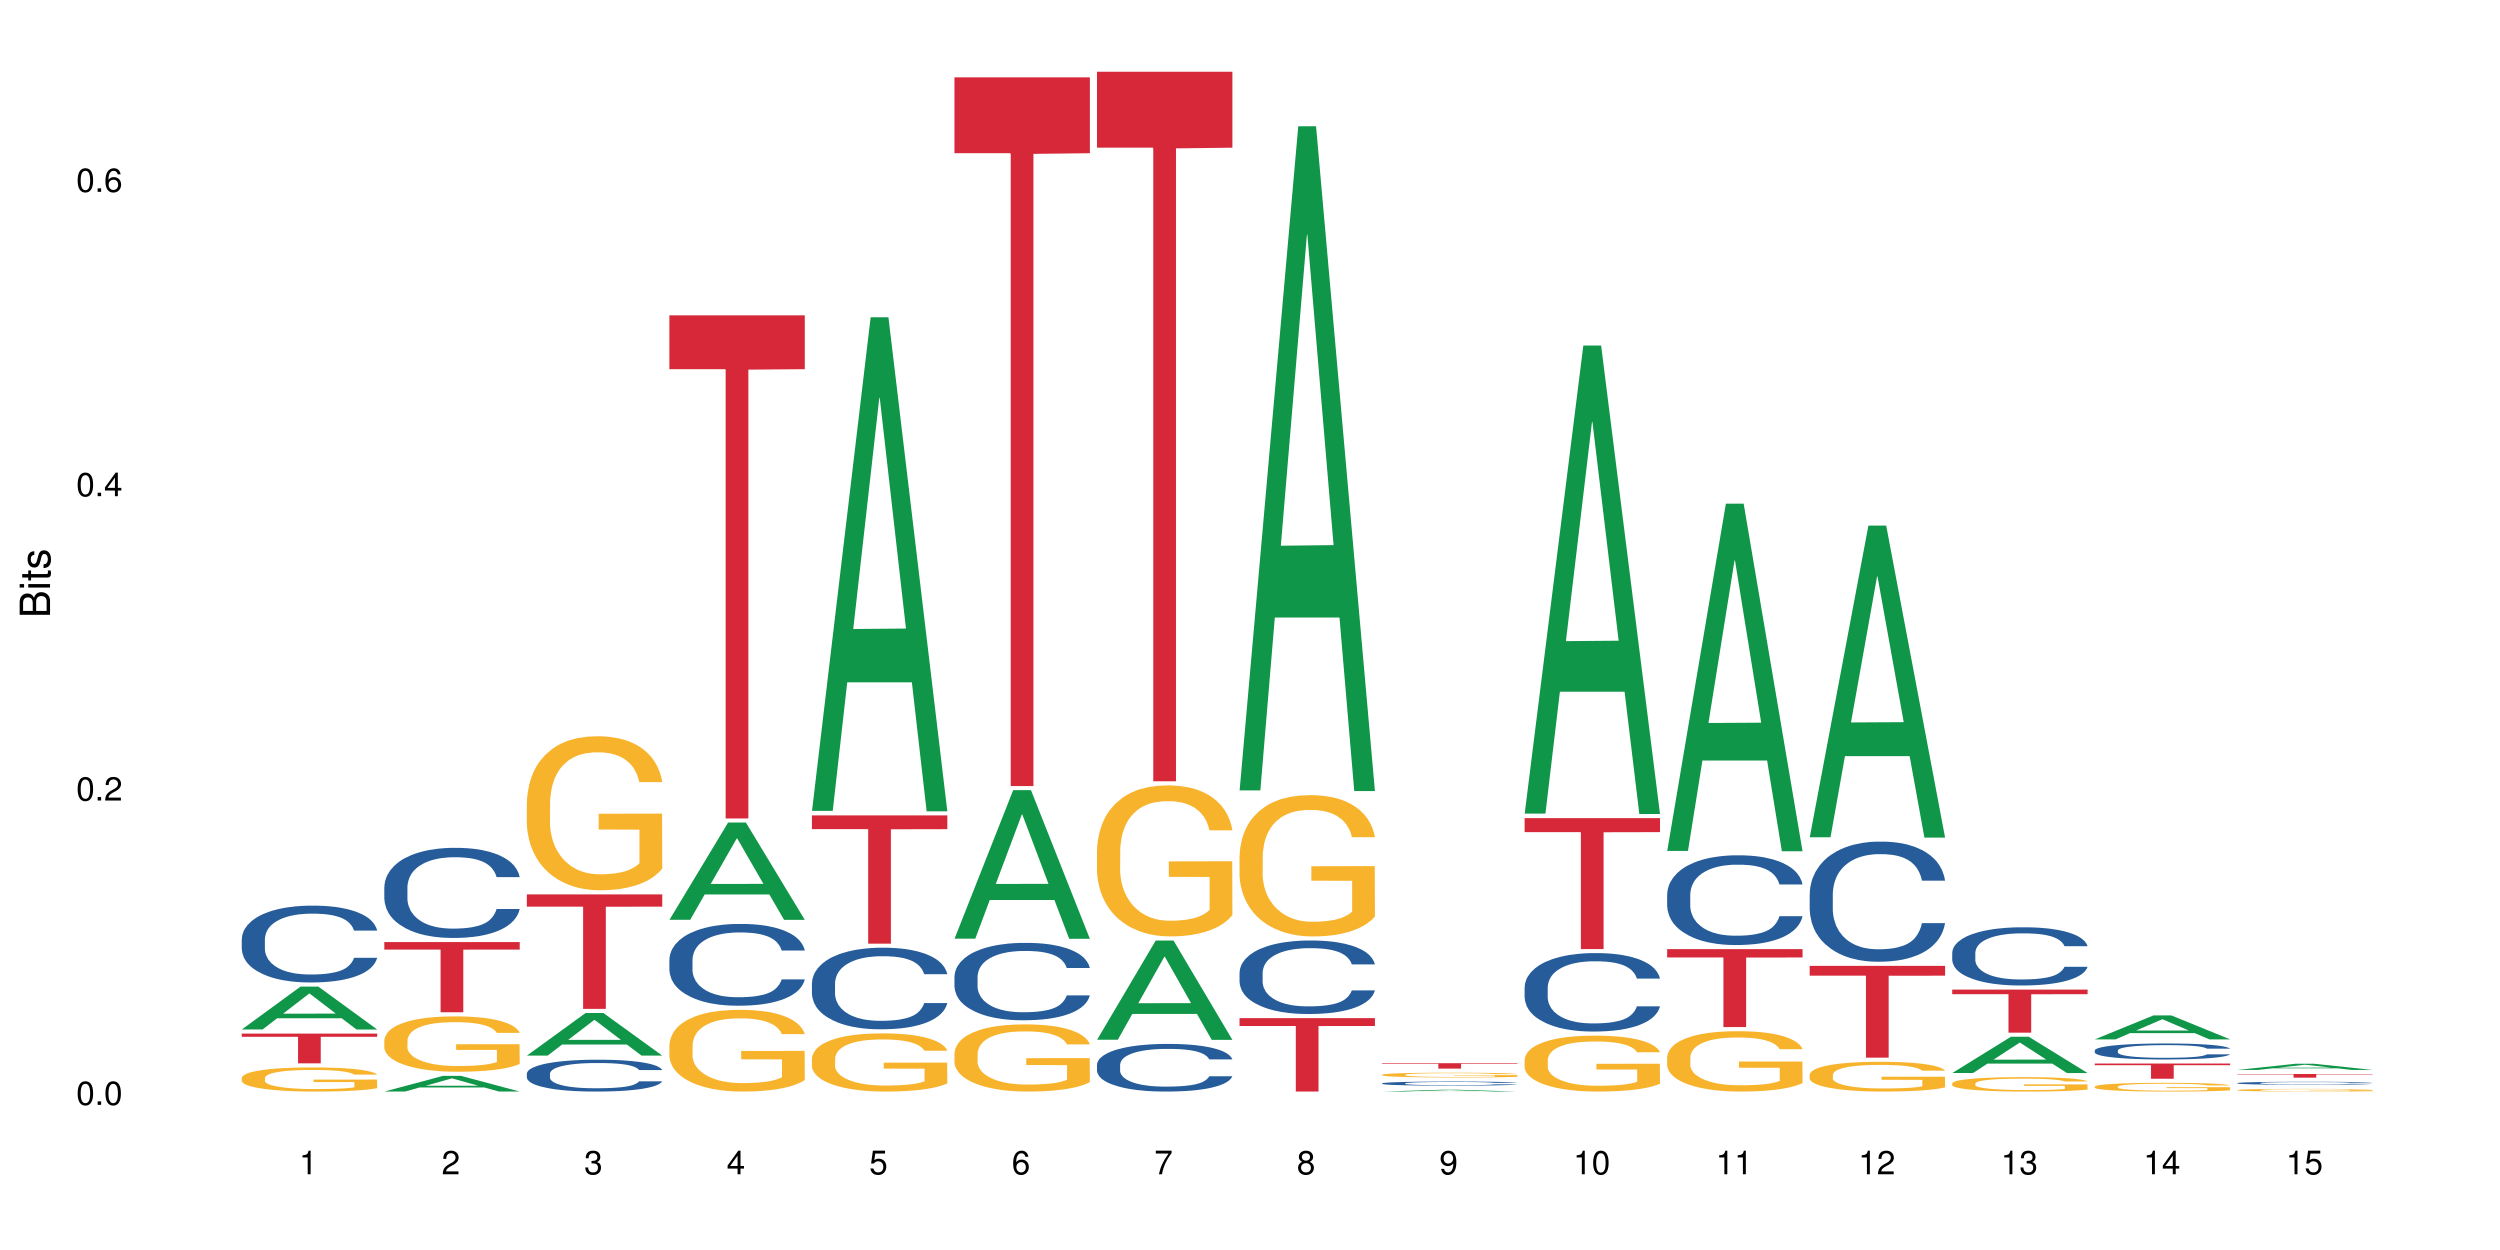 <?xml version="1.0" encoding="UTF-8"?>
<svg xmlns="http://www.w3.org/2000/svg" xmlns:xlink="http://www.w3.org/1999/xlink" width="720pt" height="360pt" viewBox="0 0 720 360" version="1.1">
<defs>
<g>
<symbol overflow="visible" id="glyph0-0">
<path style="stroke:none;" d=""/>
</symbol>
<symbol overflow="visible" id="glyph0-1">
<path style="stroke:none;" d="M 2.641 -6.797 C 2 -6.797 1.422 -6.531 1.078 -6.047 C 0.641 -5.453 0.406 -4.547 0.406 -3.297 C 0.406 -1 1.188 0.219 2.641 0.219 C 4.078 0.219 4.859 -1 4.859 -3.234 C 4.859 -4.562 4.656 -5.438 4.203 -6.047 C 3.844 -6.531 3.281 -6.797 2.641 -6.797 Z M 2.641 -6.047 C 3.547 -6.047 4 -5.125 4 -3.312 C 4 -1.375 3.562 -0.484 2.625 -0.484 C 1.734 -0.484 1.281 -1.422 1.281 -3.281 C 1.281 -5.141 1.734 -6.047 2.641 -6.047 Z M 2.641 -6.047 "/>
</symbol>
<symbol overflow="visible" id="glyph0-2">
<path style="stroke:none;" d="M 1.828 -1 L 0.828 -1 L 0.828 0 L 1.828 0 Z M 1.828 -1 "/>
</symbol>
<symbol overflow="visible" id="glyph0-3">
<path style="stroke:none;" d="M 4.859 -0.828 L 1.281 -0.828 C 1.359 -1.391 1.672 -1.75 2.5 -2.234 L 3.469 -2.75 C 4.406 -3.266 4.906 -3.969 4.906 -4.812 C 4.906 -5.375 4.672 -5.906 4.266 -6.266 C 3.859 -6.625 3.375 -6.797 2.719 -6.797 C 1.859 -6.797 1.219 -6.5 0.844 -5.922 C 0.609 -5.562 0.5 -5.125 0.484 -4.438 L 1.328 -4.438 C 1.359 -4.906 1.406 -5.188 1.531 -5.406 C 1.75 -5.812 2.188 -6.062 2.703 -6.062 C 3.469 -6.062 4.031 -5.516 4.031 -4.781 C 4.031 -4.25 3.719 -3.797 3.125 -3.438 L 2.234 -2.938 C 0.812 -2.141 0.406 -1.5 0.328 0 L 4.859 0 Z M 4.859 -0.828 "/>
</symbol>
<symbol overflow="visible" id="glyph0-4">
<path style="stroke:none;" d="M 3.141 -1.625 L 3.141 0 L 3.984 0 L 3.984 -1.625 L 4.984 -1.625 L 4.984 -2.391 L 3.984 -2.391 L 3.984 -6.797 L 3.359 -6.797 L 0.266 -2.516 L 0.266 -1.625 Z M 3.141 -2.391 L 1 -2.391 L 3.141 -5.359 Z M 3.141 -2.391 "/>
</symbol>
<symbol overflow="visible" id="glyph0-5">
<path style="stroke:none;" d="M 4.781 -5.031 C 4.609 -6.141 3.891 -6.797 2.844 -6.797 C 2.094 -6.797 1.422 -6.438 1.031 -5.828 C 0.609 -5.172 0.406 -4.344 0.406 -3.094 C 0.406 -1.953 0.578 -1.234 0.984 -0.625 C 1.359 -0.078 1.953 0.219 2.703 0.219 C 3.984 0.219 4.922 -0.734 4.922 -2.078 C 4.922 -3.344 4.062 -4.234 2.844 -4.234 C 2.172 -4.234 1.641 -3.969 1.281 -3.469 C 1.281 -5.125 1.828 -6.047 2.797 -6.047 C 3.391 -6.047 3.797 -5.672 3.938 -5.031 Z M 2.734 -3.484 C 3.547 -3.484 4.062 -2.922 4.062 -2 C 4.062 -1.156 3.484 -0.531 2.703 -0.531 C 1.922 -0.531 1.328 -1.188 1.328 -2.047 C 1.328 -2.891 1.906 -3.484 2.734 -3.484 Z M 2.734 -3.484 "/>
</symbol>
<symbol overflow="visible" id="glyph0-6">
<path style="stroke:none;" d="M 2.484 -4.844 L 2.484 0 L 3.328 0 L 3.328 -6.797 L 2.766 -6.797 C 2.469 -5.75 2.281 -5.609 0.984 -5.453 L 0.984 -4.844 Z M 2.484 -4.844 "/>
</symbol>
<symbol overflow="visible" id="glyph0-7">
<path style="stroke:none;" d="M 2.125 -3.125 L 2.578 -3.125 C 3.516 -3.125 3.984 -2.703 3.984 -1.891 C 3.984 -1.031 3.469 -0.531 2.578 -0.531 C 1.656 -0.531 1.203 -0.984 1.156 -1.969 L 0.312 -1.969 C 0.344 -1.422 0.438 -1.078 0.609 -0.766 C 0.953 -0.109 1.625 0.219 2.547 0.219 C 3.953 0.219 4.859 -0.609 4.859 -1.906 C 4.859 -2.766 4.516 -3.25 3.703 -3.516 C 4.344 -3.766 4.656 -4.25 4.656 -4.938 C 4.656 -6.109 3.875 -6.797 2.578 -6.797 C 1.203 -6.797 0.484 -6.047 0.453 -4.609 L 1.297 -4.609 C 1.312 -5.016 1.344 -5.25 1.453 -5.453 C 1.641 -5.828 2.062 -6.062 2.594 -6.062 C 3.344 -6.062 3.797 -5.625 3.797 -4.906 C 3.797 -4.422 3.609 -4.141 3.25 -3.984 C 3.016 -3.891 2.719 -3.844 2.125 -3.844 Z M 2.125 -3.125 "/>
</symbol>
<symbol overflow="visible" id="glyph0-8">
<path style="stroke:none;" d="M 4.562 -6.797 L 1.062 -6.797 L 0.547 -3.094 L 1.328 -3.094 C 1.719 -3.562 2.047 -3.734 2.578 -3.734 C 3.484 -3.734 4.062 -3.109 4.062 -2.094 C 4.062 -1.125 3.484 -0.531 2.578 -0.531 C 1.828 -0.531 1.375 -0.906 1.188 -1.672 L 0.328 -1.672 C 0.453 -1.109 0.547 -0.844 0.75 -0.594 C 1.125 -0.078 1.828 0.219 2.594 0.219 C 3.969 0.219 4.922 -0.781 4.922 -2.219 C 4.922 -3.562 4.031 -4.484 2.719 -4.484 C 2.25 -4.484 1.859 -4.359 1.469 -4.062 L 1.734 -5.969 L 4.562 -5.969 Z M 4.562 -6.797 "/>
</symbol>
<symbol overflow="visible" id="glyph0-9">
<path style="stroke:none;" d="M 4.984 -6.797 L 0.438 -6.797 L 0.438 -5.969 L 4.109 -5.969 C 2.5 -3.656 1.828 -2.234 1.328 0 L 2.219 0 C 2.594 -2.172 3.453 -4.047 4.984 -6.094 Z M 4.984 -6.797 "/>
</symbol>
<symbol overflow="visible" id="glyph0-10">
<path style="stroke:none;" d="M 3.75 -3.578 C 4.453 -4 4.688 -4.344 4.688 -4.984 C 4.688 -6.047 3.844 -6.797 2.641 -6.797 C 1.438 -6.797 0.594 -6.047 0.594 -4.984 C 0.594 -4.359 0.828 -4.016 1.516 -3.578 C 0.734 -3.203 0.359 -2.641 0.359 -1.891 C 0.359 -0.641 1.297 0.219 2.641 0.219 C 3.984 0.219 4.922 -0.641 4.922 -1.875 C 4.922 -2.641 4.531 -3.203 3.75 -3.578 Z M 2.641 -6.047 C 3.359 -6.047 3.812 -5.625 3.812 -4.969 C 3.812 -4.344 3.344 -3.922 2.641 -3.922 C 1.922 -3.922 1.453 -4.344 1.453 -4.984 C 1.453 -5.625 1.922 -6.047 2.641 -6.047 Z M 2.641 -3.203 C 3.484 -3.203 4.062 -2.672 4.062 -1.875 C 4.062 -1.062 3.484 -0.531 2.625 -0.531 C 1.797 -0.531 1.219 -1.078 1.219 -1.875 C 1.219 -2.672 1.797 -3.203 2.641 -3.203 Z M 2.641 -3.203 "/>
</symbol>
<symbol overflow="visible" id="glyph0-11">
<path style="stroke:none;" d="M 0.516 -1.547 C 0.672 -0.438 1.406 0.219 2.438 0.219 C 3.188 0.219 3.859 -0.141 4.266 -0.75 C 4.688 -1.406 4.891 -2.25 4.891 -3.484 C 4.891 -4.625 4.703 -5.359 4.312 -5.953 C 3.938 -6.5 3.344 -6.797 2.594 -6.797 C 1.297 -6.797 0.359 -5.844 0.359 -4.516 C 0.359 -3.25 1.234 -2.344 2.453 -2.344 C 3.094 -2.344 3.562 -2.578 4.016 -3.109 C 4 -1.453 3.469 -0.531 2.5 -0.531 C 1.906 -0.531 1.484 -0.906 1.359 -1.547 Z M 2.578 -6.062 C 3.375 -6.062 3.969 -5.406 3.969 -4.531 C 3.969 -3.688 3.375 -3.094 2.547 -3.094 C 1.734 -3.094 1.234 -3.672 1.234 -4.578 C 1.234 -5.438 1.797 -6.062 2.578 -6.062 Z M 2.578 -6.062 "/>
</symbol>
<symbol overflow="visible" id="glyph1-0">
<path style="stroke:none;" d=""/>
</symbol>
<symbol overflow="visible" id="glyph1-1">
<path style="stroke:none;" d="M 0 -0.953 L 0 -4.891 C 0 -5.719 -0.234 -6.344 -0.734 -6.797 C -1.188 -7.234 -1.812 -7.469 -2.5 -7.469 C -3.547 -7.469 -4.188 -7 -4.625 -5.875 C -4.984 -6.672 -5.641 -7.094 -6.531 -7.094 C -7.156 -7.094 -7.734 -6.859 -8.141 -6.391 C -8.562 -5.938 -8.75 -5.344 -8.75 -4.5 L -8.75 -0.953 Z M -4.984 -2.062 L -7.766 -2.062 L -7.766 -4.219 C -7.766 -4.844 -7.688 -5.203 -7.453 -5.5 C -7.219 -5.812 -6.859 -5.969 -6.375 -5.969 C -5.906 -5.969 -5.531 -5.812 -5.297 -5.5 C -5.062 -5.203 -4.984 -4.844 -4.984 -4.219 Z M -0.984 -2.062 L -4 -2.062 L -4 -4.781 C -4 -5.328 -3.859 -5.688 -3.578 -5.953 C -3.297 -6.219 -2.922 -6.359 -2.484 -6.359 C -2.062 -6.359 -1.688 -6.219 -1.406 -5.953 C -1.109 -5.688 -0.984 -5.328 -0.984 -4.781 Z M -0.984 -2.062 "/>
</symbol>
<symbol overflow="visible" id="glyph1-2">
<path style="stroke:none;" d="M -6.281 -1.797 L -6.281 -0.797 L 0 -0.797 L 0 -1.797 Z M -8.75 -1.797 L -8.75 -0.797 L -7.484 -0.797 L -7.484 -1.797 Z M -8.75 -1.797 "/>
</symbol>
<symbol overflow="visible" id="glyph1-3">
<path style="stroke:none;" d="M -6.281 -3.047 L -6.281 -2.016 L -8.016 -2.016 L -8.016 -1.016 L -6.281 -1.016 L -6.281 -0.172 L -5.469 -0.172 L -5.469 -1.016 L -0.719 -1.016 C -0.078 -1.016 0.281 -1.453 0.281 -2.234 C 0.281 -2.469 0.25 -2.719 0.188 -3.047 L -0.641 -3.047 C -0.609 -2.922 -0.594 -2.766 -0.594 -2.562 C -0.594 -2.141 -0.719 -2.016 -1.156 -2.016 L -5.469 -2.016 L -5.469 -3.047 Z M -6.281 -3.047 "/>
</symbol>
<symbol overflow="visible" id="glyph1-4">
<path style="stroke:none;" d="M -4.531 -5.25 C -5.766 -5.25 -6.469 -4.422 -6.469 -2.969 C -6.469 -1.516 -5.719 -0.562 -4.547 -0.562 C -3.562 -0.562 -3.094 -1.062 -2.734 -2.562 L -2.516 -3.484 C -2.344 -4.188 -2.094 -4.469 -1.625 -4.469 C -1.047 -4.469 -0.641 -3.875 -0.641 -3 C -0.641 -2.453 -0.797 -2 -1.062 -1.75 C -1.25 -1.594 -1.422 -1.531 -1.875 -1.469 L -1.875 -0.406 C -0.422 -0.453 0.281 -1.266 0.281 -2.922 C 0.281 -4.5 -0.5 -5.516 -1.719 -5.516 C -2.656 -5.516 -3.172 -4.984 -3.469 -3.734 L -3.703 -2.766 C -3.891 -1.953 -4.156 -1.609 -4.594 -1.609 C -5.172 -1.609 -5.547 -2.125 -5.547 -2.938 C -5.547 -3.75 -5.203 -4.172 -4.531 -4.203 Z M -4.531 -5.25 "/>
</symbol>
</g>
</defs>
<g id="surface57609">
<rect x="0" y="0" width="720" height="360" style="fill:rgb(100%,100%,100%);fill-opacity:1;stroke:none;"/>
<path style=" stroke:none;fill-rule:nonzero;fill:rgb(6.275%,58.824%,28.235%);fill-opacity:1;" d="M 69.629 296.484 L 69.672 296.473 L 86.547 284.133 L 91.672 284.133 L 108.629 296.496 L 102.668 296.496 L 98.418 293.27 L 79.797 293.27 L 75.629 296.484 L 69.629 296.484 L 81.586 291.934 L 96.711 291.922 L 89.172 286.152 L 89.086 286.141 L 89.004 286.176 L 81.547 291.922 L 81.586 291.934 Z M 69.629 296.484 "/>
<path style=" stroke:none;fill-rule:nonzero;fill:rgb(14.51%,36.078%,60%);fill-opacity:1;" d="M 69.629 270.461 L 69.676 270.441 L 69.676 269.957 L 69.82 269.188 L 70.152 268.219 L 70.484 267.551 L 71.34 266.359 L 72.531 265.207 L 73.766 264.316 L 74.672 263.793 L 75.48 263.387 L 77.332 262.641 L 78.523 262.254 L 79.809 261.91 L 81.375 261.566 L 82.52 261.367 L 85.086 261.043 L 86.988 260.902 L 88.461 260.84 L 91.648 260.84 L 93.551 260.922 L 94.93 261.023 L 96.453 261.184 L 97.738 261.367 L 99.973 261.812 L 101.969 262.375 L 102.871 262.699 L 104.301 263.328 L 105.395 263.934 L 106.156 264.457 L 107.012 265.207 L 107.77 266.117 L 108.344 267.148 L 108.629 268.016 L 101.969 268.016 L 101.637 267.207 L 101.258 266.582 L 100.543 265.754 L 99.828 265.164 L 98.832 264.578 L 97.926 264.195 L 96.691 263.812 L 95.598 263.57 L 94.453 263.387 L 93.359 263.266 L 91.27 263.145 L 88.844 263.145 L 87.938 263.184 L 86.086 263.348 L 85.086 263.488 L 83.66 263.77 L 82.66 264.035 L 81.473 264.438 L 80.664 264.781 L 79.664 265.309 L 78.949 265.773 L 78.141 266.438 L 77.668 266.945 L 77.238 267.512 L 76.859 268.176 L 76.574 268.887 L 76.383 269.633 L 76.289 270.359 L 76.289 273.492 L 76.383 274.223 L 76.621 275.07 L 77.238 276.305 L 78.141 277.375 L 79.188 278.223 L 80.188 278.828 L 80.758 279.113 L 81.52 279.438 L 82.707 279.84 L 84.422 280.246 L 85.418 280.406 L 86.941 280.566 L 88.512 280.648 L 90.602 280.648 L 92.457 280.566 L 93.695 280.469 L 94.977 280.305 L 96.738 279.961 L 97.832 279.637 L 98.781 279.254 L 99.496 278.871 L 99.973 278.547 L 100.684 277.922 L 101.258 277.234 L 101.684 276.527 L 101.969 275.84 L 108.629 275.84 L 108.344 276.648 L 107.914 277.434 L 107.484 278.02 L 106.82 278.73 L 106.059 279.355 L 104.965 280.062 L 104.062 280.527 L 102.871 281.031 L 101.777 281.418 L 100.59 281.762 L 98.832 282.164 L 97.688 282.367 L 96.453 282.551 L 94.977 282.711 L 93.125 282.852 L 91.125 282.934 L 89.27 282.953 L 87.273 282.914 L 85.801 282.832 L 83.848 282.648 L 81.426 282.285 L 79.664 281.902 L 78.285 281.52 L 77.098 281.113 L 75.766 280.566 L 74.051 279.68 L 73.008 278.992 L 72.293 278.426 L 71.484 277.637 L 70.914 276.93 L 70.246 275.797 L 69.773 274.363 L 69.629 273.25 Z M 69.629 270.461 "/>
<path style=" stroke:none;fill-rule:nonzero;fill:rgb(96.863%,70.196%,16.863%);fill-opacity:1;" d="M 69.629 310.398 L 69.676 310.395 L 69.676 310.266 L 69.867 309.98 L 70.344 309.59 L 70.961 309.266 L 71.625 309.012 L 72.055 308.879 L 72.77 308.688 L 73.387 308.547 L 74.957 308.262 L 76.953 307.996 L 78.047 307.883 L 79.285 307.773 L 81.043 307.652 L 81.852 307.609 L 84.324 307.508 L 87.133 307.445 L 90.223 307.426 L 91.648 307.43 L 93.598 307.457 L 96.262 307.527 L 97.785 307.59 L 98.973 307.652 L 100.211 307.734 L 101.73 307.863 L 103.16 308.016 L 104.301 308.168 L 105.441 308.359 L 106.391 308.559 L 107.199 308.781 L 107.914 309.047 L 108.344 309.27 L 108.629 309.492 L 102.016 309.492 L 101.637 309.27 L 101.207 309.098 L 100.496 308.891 L 99.781 308.738 L 99.066 308.617 L 97.738 308.453 L 96.594 308.352 L 95.168 308.262 L 93.789 308.207 L 92.219 308.168 L 91.27 308.156 L 88.746 308.156 L 86.465 308.199 L 85.133 308.25 L 84.184 308.301 L 82.852 308.395 L 82.043 308.473 L 81.566 308.523 L 80.141 308.719 L 79.188 308.898 L 78.664 309.016 L 78 309.207 L 77.523 309.379 L 77 309.633 L 76.715 309.824 L 76.336 310.254 L 76.289 311.395 L 76.43 311.637 L 76.715 311.898 L 77.098 312.125 L 77.668 312.367 L 78.238 312.551 L 79.234 312.797 L 80.094 312.961 L 80.758 313.07 L 82.043 313.242 L 82.566 313.297 L 83.801 313.414 L 85.086 313.5 L 86.656 313.578 L 87.844 313.617 L 89.746 313.648 L 92.172 313.648 L 95.027 313.609 L 96.832 313.559 L 98.07 313.508 L 98.879 313.465 L 99.875 313.395 L 100.59 313.332 L 101.258 313.262 L 102.062 313.152 L 102.062 311.637 L 90.316 311.629 L 90.316 310.922 L 108.578 310.914 L 108.629 313.395 L 107.629 313.566 L 106.391 313.73 L 105.203 313.855 L 103.965 313.965 L 102.207 314.086 L 100.781 314.16 L 98.594 314.25 L 96.594 314.309 L 94.504 314.344 L 92.648 314.363 L 90.461 314.371 L 88.512 314.359 L 86.418 314.32 L 84.754 314.27 L 83.23 314.207 L 81.711 314.125 L 79.809 313.988 L 78.57 313.883 L 77.285 313.75 L 76.004 313.59 L 74.859 313.418 L 74.102 313.285 L 73.34 313.133 L 72.531 312.945 L 71.77 312.727 L 71.199 312.531 L 70.676 312.309 L 70.297 312.102 L 69.914 311.812 L 69.723 311.586 L 69.629 311.391 Z M 69.629 310.398 "/>
<path style=" stroke:none;fill-rule:nonzero;fill:rgb(83.922%,15.686%,22.353%);fill-opacity:1;" d="M 69.629 297.676 L 108.629 297.676 L 108.629 298.594 L 92.375 298.602 L 92.375 306.246 L 85.836 306.246 L 85.836 298.609 L 85.742 298.594 L 69.629 298.594 Z M 69.629 297.676 "/>
<path style=" stroke:none;fill-rule:nonzero;fill:rgb(6.275%,58.824%,28.235%);fill-opacity:1;" d="M 110.68 314.367 L 110.723 314.363 L 127.598 309.844 L 132.719 309.844 L 149.68 314.371 L 143.719 314.371 L 139.469 313.188 L 120.848 313.188 L 116.68 314.367 L 110.68 314.367 L 122.637 312.699 L 137.762 312.695 L 130.223 310.582 L 130.137 310.578 L 130.055 310.59 L 122.598 312.695 L 122.637 312.699 Z M 110.68 314.367 "/>
<path style=" stroke:none;fill-rule:nonzero;fill:rgb(14.51%,36.078%,60%);fill-opacity:1;" d="M 110.68 255.48 L 110.727 255.457 L 110.727 254.887 L 110.871 253.988 L 111.203 252.848 L 111.535 252.066 L 112.391 250.668 L 113.582 249.316 L 114.816 248.273 L 115.723 247.656 L 116.531 247.184 L 118.383 246.305 L 119.574 245.855 L 120.859 245.453 L 122.426 245.051 L 123.57 244.812 L 126.137 244.434 L 128.039 244.266 L 129.512 244.195 L 132.699 244.195 L 134.602 244.293 L 135.98 244.41 L 137.504 244.598 L 138.789 244.812 L 141.023 245.336 L 143.02 245.996 L 143.922 246.379 L 145.352 247.113 L 146.445 247.824 L 147.207 248.441 L 148.062 249.316 L 148.82 250.383 L 149.395 251.594 L 149.68 252.613 L 143.02 252.613 L 142.688 251.664 L 142.305 250.93 L 141.594 249.957 L 140.879 249.27 L 139.883 248.582 L 138.977 248.133 L 137.742 247.68 L 136.648 247.398 L 135.504 247.184 L 134.41 247.043 L 132.32 246.898 L 129.895 246.898 L 128.988 246.945 L 127.137 247.137 L 126.137 247.301 L 124.711 247.633 L 123.711 247.941 L 122.523 248.418 L 121.715 248.82 L 120.715 249.434 L 120 249.98 L 119.191 250.762 L 118.719 251.355 L 118.289 252.02 L 117.91 252.801 L 117.625 253.633 L 117.434 254.508 L 117.34 255.363 L 117.34 259.035 L 117.434 259.891 L 117.672 260.887 L 118.289 262.332 L 119.191 263.59 L 120.238 264.582 L 121.238 265.297 L 121.809 265.629 L 122.57 266.008 L 123.758 266.48 L 125.473 266.953 L 126.469 267.145 L 127.992 267.332 L 129.562 267.43 L 131.652 267.43 L 133.508 267.332 L 134.746 267.215 L 136.027 267.027 L 137.789 266.621 L 138.883 266.242 L 139.832 265.793 L 140.547 265.344 L 141.023 264.965 L 141.734 264.227 L 142.305 263.422 L 142.734 262.594 L 143.02 261.785 L 149.68 261.785 L 149.395 262.734 L 148.965 263.66 L 148.535 264.348 L 147.871 265.176 L 147.109 265.91 L 146.016 266.742 L 145.113 267.285 L 143.922 267.879 L 142.828 268.328 L 141.641 268.734 L 139.883 269.207 L 138.738 269.445 L 137.504 269.656 L 136.027 269.848 L 134.176 270.012 L 132.176 270.109 L 130.32 270.133 L 128.324 270.082 L 126.852 269.988 L 124.898 269.777 L 122.473 269.348 L 120.715 268.898 L 119.336 268.449 L 118.148 267.973 L 116.816 267.332 L 115.102 266.289 L 114.059 265.484 L 113.344 264.82 L 112.535 263.895 L 111.965 263.066 L 111.297 261.738 L 110.824 260.055 L 110.68 258.754 Z M 110.68 255.48 "/>
<path style=" stroke:none;fill-rule:nonzero;fill:rgb(96.863%,70.196%,16.863%);fill-opacity:1;" d="M 110.68 299.547 L 110.727 299.531 L 110.727 299.242 L 110.918 298.586 L 111.395 297.684 L 112.012 296.941 L 112.676 296.359 L 113.105 296.051 L 113.82 295.613 L 114.438 295.293 L 116.008 294.641 L 118.004 294.027 L 119.098 293.766 L 120.336 293.52 L 122.094 293.242 L 122.902 293.141 L 125.375 292.906 L 128.18 292.762 L 131.273 292.719 L 132.699 292.73 L 134.648 292.789 L 137.312 292.949 L 138.836 293.094 L 140.023 293.242 L 141.262 293.43 L 142.781 293.723 L 144.207 294.07 L 145.352 294.422 L 146.492 294.859 L 147.441 295.324 L 148.25 295.832 L 148.965 296.445 L 149.395 296.953 L 149.68 297.465 L 143.066 297.465 L 142.688 296.953 L 142.258 296.562 L 141.547 296.082 L 140.832 295.73 L 140.117 295.453 L 138.789 295.074 L 137.645 294.844 L 136.219 294.641 L 134.84 294.508 L 133.27 294.422 L 132.32 294.391 L 129.797 294.391 L 127.516 294.492 L 126.184 294.609 L 125.234 294.727 L 123.902 294.945 L 123.094 295.121 L 122.617 295.234 L 121.191 295.688 L 120.238 296.094 L 119.715 296.371 L 119.051 296.809 L 118.574 297.203 L 118.051 297.785 L 117.766 298.223 L 117.387 299.211 L 117.34 301.832 L 117.48 302.387 L 117.766 302.984 L 118.148 303.508 L 118.719 304.062 L 119.289 304.484 L 120.285 305.051 L 121.145 305.43 L 121.809 305.676 L 123.094 306.07 L 123.617 306.203 L 124.852 306.465 L 126.137 306.668 L 127.707 306.844 L 128.895 306.93 L 130.797 307.004 L 133.223 307.004 L 136.078 306.914 L 137.883 306.797 L 139.121 306.684 L 139.93 306.578 L 140.926 306.418 L 141.641 306.273 L 142.305 306.113 L 143.113 305.867 L 143.113 302.387 L 131.367 302.371 L 131.367 300.742 L 149.629 300.727 L 149.68 306.418 L 148.68 306.812 L 147.441 307.191 L 146.254 307.484 L 145.016 307.73 L 143.258 308.008 L 141.832 308.184 L 139.645 308.387 L 137.645 308.516 L 135.555 308.605 L 133.699 308.648 L 131.512 308.664 L 129.562 308.633 L 127.469 308.547 L 125.805 308.43 L 124.281 308.285 L 122.762 308.094 L 120.859 307.789 L 119.621 307.543 L 118.336 307.234 L 117.055 306.871 L 115.91 306.477 L 115.152 306.172 L 114.391 305.824 L 113.582 305.387 L 112.82 304.891 L 112.25 304.438 L 111.727 303.93 L 111.348 303.449 L 110.965 302.793 L 110.773 302.27 L 110.68 301.816 Z M 110.68 299.547 "/>
<path style=" stroke:none;fill-rule:nonzero;fill:rgb(83.922%,15.686%,22.353%);fill-opacity:1;" d="M 110.68 271.312 L 149.68 271.312 L 149.68 273.477 L 133.426 273.496 L 133.426 291.539 L 126.887 291.539 L 126.887 273.516 L 126.793 273.477 L 110.68 273.477 Z M 110.68 271.312 "/>
<path style=" stroke:none;fill-rule:nonzero;fill:rgb(6.275%,58.824%,28.235%);fill-opacity:1;" d="M 151.73 304.008 L 151.773 303.996 L 168.648 291.742 L 173.77 291.742 L 190.73 304.02 L 184.77 304.02 L 180.52 300.816 L 161.898 300.816 L 157.73 304.008 L 151.73 304.008 L 163.688 299.488 L 178.812 299.477 L 171.27 293.75 L 171.188 293.738 L 171.105 293.77 L 163.648 299.477 L 163.688 299.488 Z M 151.73 304.008 "/>
<path style=" stroke:none;fill-rule:nonzero;fill:rgb(14.51%,36.078%,60%);fill-opacity:1;" d="M 151.73 309.191 L 151.777 309.18 L 151.777 308.98 L 151.922 308.66 L 152.254 308.258 L 152.586 307.98 L 153.441 307.488 L 154.633 307.012 L 155.867 306.641 L 156.773 306.422 L 157.582 306.254 L 159.434 305.945 L 160.625 305.785 L 161.91 305.645 L 163.477 305.5 L 164.617 305.418 L 167.188 305.281 L 169.09 305.223 L 170.562 305.199 L 173.75 305.199 L 175.652 305.234 L 177.031 305.273 L 178.555 305.34 L 179.84 305.418 L 182.074 305.602 L 184.07 305.836 L 184.973 305.969 L 186.402 306.23 L 187.496 306.48 L 188.254 306.699 L 189.113 307.012 L 189.871 307.387 L 190.445 307.816 L 190.73 308.176 L 184.07 308.176 L 183.738 307.84 L 183.355 307.578 L 182.645 307.234 L 181.93 306.992 L 180.934 306.75 L 180.027 306.59 L 178.793 306.43 L 177.699 306.332 L 176.555 306.254 L 175.461 306.203 L 173.371 306.156 L 170.945 306.156 L 170.039 306.172 L 168.188 306.238 L 167.188 306.297 L 165.762 306.414 L 164.762 306.523 L 163.574 306.691 L 162.766 306.832 L 161.766 307.051 L 161.051 307.246 L 160.242 307.52 L 159.77 307.73 L 159.34 307.965 L 158.961 308.242 L 158.676 308.535 L 158.484 308.848 L 158.391 309.148 L 158.391 310.445 L 158.484 310.75 L 158.723 311.102 L 159.34 311.613 L 160.242 312.059 L 161.289 312.41 L 162.289 312.66 L 162.859 312.777 L 163.621 312.91 L 164.809 313.078 L 166.52 313.246 L 167.52 313.312 L 169.043 313.383 L 170.613 313.414 L 172.703 313.414 L 174.559 313.383 L 175.797 313.34 L 177.078 313.273 L 178.84 313.129 L 179.934 312.996 L 180.883 312.836 L 181.598 312.676 L 182.074 312.543 L 182.785 312.281 L 183.355 312 L 183.785 311.703 L 184.07 311.418 L 190.73 311.418 L 190.445 311.754 L 190.016 312.082 L 189.586 312.324 L 188.922 312.617 L 188.16 312.879 L 187.066 313.172 L 186.164 313.363 L 184.973 313.574 L 183.879 313.734 L 182.691 313.875 L 180.934 314.043 L 179.789 314.129 L 178.555 314.203 L 177.078 314.27 L 175.227 314.328 L 173.227 314.363 L 171.371 314.371 L 169.375 314.355 L 167.902 314.32 L 165.949 314.246 L 163.523 314.094 L 161.766 313.934 L 160.387 313.777 L 159.199 313.609 L 157.867 313.383 L 156.152 313.012 L 155.105 312.727 L 154.395 312.492 L 153.586 312.164 L 153.016 311.871 L 152.348 311.402 L 151.875 310.809 L 151.73 310.348 Z M 151.73 309.191 "/>
<path style=" stroke:none;fill-rule:nonzero;fill:rgb(96.863%,70.196%,16.863%);fill-opacity:1;" d="M 151.73 231.039 L 151.777 231 L 151.777 230.188 L 151.969 228.367 L 152.445 225.855 L 153.062 223.789 L 153.727 222.168 L 154.156 221.316 L 154.871 220.102 L 155.488 219.211 L 157.059 217.387 L 159.055 215.684 L 160.148 214.953 L 161.387 214.266 L 163.145 213.496 L 163.953 213.211 L 166.426 212.562 L 169.23 212.16 L 172.324 212.039 L 173.75 212.078 L 175.699 212.242 L 178.363 212.688 L 179.887 213.09 L 181.074 213.496 L 182.312 214.023 L 183.832 214.832 L 185.258 215.805 L 186.402 216.777 L 187.543 217.992 L 188.492 219.289 L 189.301 220.707 L 190.016 222.41 L 190.445 223.828 L 190.73 225.246 L 184.117 225.246 L 183.738 223.828 L 183.309 222.734 L 182.598 221.398 L 181.883 220.426 L 181.168 219.656 L 179.84 218.602 L 178.695 217.953 L 177.27 217.387 L 175.891 217.02 L 174.32 216.777 L 173.371 216.695 L 170.848 216.695 L 168.566 216.98 L 167.234 217.305 L 166.285 217.629 L 164.953 218.238 L 164.145 218.723 L 163.668 219.047 L 162.242 220.305 L 161.289 221.438 L 160.766 222.207 L 160.102 223.422 L 159.625 224.516 L 159.102 226.137 L 158.816 227.352 L 158.438 230.109 L 158.391 237.402 L 158.531 238.941 L 158.816 240.602 L 159.199 242.062 L 159.77 243.602 L 160.34 244.773 L 161.336 246.355 L 162.195 247.41 L 162.859 248.098 L 164.145 249.191 L 164.668 249.555 L 165.902 250.285 L 167.188 250.852 L 168.758 251.34 L 169.945 251.582 L 171.848 251.785 L 174.273 251.785 L 177.129 251.543 L 178.934 251.219 L 180.172 250.895 L 180.98 250.609 L 181.977 250.164 L 182.691 249.758 L 183.355 249.312 L 184.164 248.625 L 184.164 238.941 L 172.418 238.898 L 172.418 234.363 L 190.68 234.32 L 190.73 250.164 L 189.73 251.258 L 188.492 252.312 L 187.305 253.121 L 186.066 253.812 L 184.309 254.582 L 182.883 255.066 L 180.695 255.633 L 178.695 256 L 176.605 256.242 L 174.75 256.363 L 172.562 256.402 L 170.613 256.324 L 168.52 256.078 L 166.855 255.754 L 165.332 255.352 L 163.812 254.824 L 161.91 253.973 L 160.672 253.285 L 159.387 252.434 L 158.105 251.422 L 156.961 250.324 L 156.203 249.477 L 155.441 248.504 L 154.633 247.289 L 153.871 245.91 L 153.301 244.652 L 152.777 243.234 L 152.398 241.898 L 152.016 240.074 L 151.824 238.617 L 151.73 237.359 Z M 151.73 231.039 "/>
<path style=" stroke:none;fill-rule:nonzero;fill:rgb(83.922%,15.686%,22.353%);fill-opacity:1;" d="M 151.73 257.582 L 190.73 257.582 L 190.73 261.113 L 174.477 261.145 L 174.477 290.562 L 167.938 290.562 L 167.938 261.176 L 167.84 261.113 L 151.73 261.113 Z M 151.73 257.582 "/>
<path style=" stroke:none;fill-rule:nonzero;fill:rgb(6.275%,58.824%,28.235%);fill-opacity:1;" d="M 192.781 264.902 L 192.824 264.875 L 209.695 236.891 L 214.82 236.891 L 231.781 264.926 L 225.82 264.926 L 221.57 257.609 L 202.949 257.609 L 198.781 264.902 L 192.781 264.902 L 204.738 254.582 L 219.863 254.555 L 212.32 241.473 L 212.238 241.445 L 212.156 241.523 L 204.699 254.555 L 204.738 254.582 Z M 192.781 264.902 "/>
<path style=" stroke:none;fill-rule:nonzero;fill:rgb(14.51%,36.078%,60%);fill-opacity:1;" d="M 192.781 276.352 L 192.828 276.328 L 192.828 275.812 L 192.973 274.996 L 193.305 273.961 L 193.637 273.25 L 194.492 271.98 L 195.684 270.754 L 196.918 269.809 L 197.824 269.25 L 198.633 268.816 L 200.484 268.023 L 201.676 267.613 L 202.957 267.246 L 204.527 266.883 L 205.668 266.668 L 208.238 266.32 L 210.141 266.172 L 211.613 266.105 L 214.801 266.105 L 216.703 266.191 L 218.082 266.301 L 219.605 266.473 L 220.887 266.668 L 223.125 267.141 L 225.121 267.742 L 226.023 268.086 L 227.453 268.754 L 228.547 269.398 L 229.305 269.957 L 230.164 270.754 L 230.922 271.723 L 231.496 272.82 L 231.781 273.746 L 225.121 273.746 L 224.789 272.887 L 224.406 272.219 L 223.695 271.336 L 222.98 270.711 L 221.984 270.09 L 221.078 269.68 L 219.844 269.27 L 218.75 269.012 L 217.605 268.816 L 216.512 268.688 L 214.422 268.559 L 211.996 268.559 L 211.09 268.602 L 209.238 268.773 L 208.238 268.926 L 206.812 269.227 L 205.812 269.508 L 204.625 269.938 L 203.816 270.305 L 202.816 270.863 L 202.102 271.359 L 201.293 272.066 L 200.82 272.605 L 200.391 273.207 L 200.012 273.918 L 199.727 274.672 L 199.535 275.469 L 199.441 276.242 L 199.441 279.578 L 199.535 280.352 L 199.773 281.258 L 200.391 282.57 L 201.293 283.711 L 202.34 284.613 L 203.34 285.258 L 203.91 285.559 L 204.672 285.906 L 205.859 286.336 L 207.57 286.766 L 208.57 286.938 L 210.094 287.109 L 211.664 287.195 L 213.754 287.195 L 215.609 287.109 L 216.848 287.004 L 218.129 286.828 L 219.891 286.465 L 220.984 286.121 L 221.934 285.711 L 222.648 285.301 L 223.125 284.957 L 223.836 284.289 L 224.406 283.559 L 224.836 282.805 L 225.121 282.074 L 231.781 282.074 L 231.496 282.934 L 231.066 283.773 L 230.637 284.398 L 229.973 285.152 L 229.211 285.82 L 228.117 286.57 L 227.215 287.066 L 226.023 287.605 L 224.93 288.012 L 223.742 288.379 L 221.984 288.809 L 220.84 289.023 L 219.605 289.219 L 218.129 289.391 L 216.277 289.543 L 214.277 289.629 L 212.422 289.648 L 210.426 289.605 L 208.953 289.52 L 207 289.328 L 204.574 288.938 L 202.816 288.531 L 201.438 288.121 L 200.25 287.691 L 198.918 287.109 L 197.203 286.164 L 196.156 285.43 L 195.445 284.828 L 194.637 283.988 L 194.066 283.234 L 193.398 282.031 L 192.926 280.504 L 192.781 279.32 Z M 192.781 276.352 "/>
<path style=" stroke:none;fill-rule:nonzero;fill:rgb(96.863%,70.196%,16.863%);fill-opacity:1;" d="M 192.781 300.91 L 192.828 300.891 L 192.828 300.461 L 193.02 299.492 L 193.496 298.16 L 194.113 297.062 L 194.777 296.203 L 195.207 295.75 L 195.922 295.105 L 196.539 294.633 L 198.109 293.668 L 200.105 292.762 L 201.199 292.375 L 202.438 292.012 L 204.195 291.602 L 205.004 291.453 L 207.477 291.109 L 210.281 290.895 L 213.375 290.828 L 214.801 290.852 L 216.75 290.938 L 219.414 291.172 L 220.938 291.387 L 222.125 291.602 L 223.363 291.883 L 224.883 292.312 L 226.309 292.828 L 227.453 293.344 L 228.594 293.988 L 229.543 294.676 L 230.352 295.43 L 231.066 296.332 L 231.496 297.086 L 231.781 297.836 L 225.168 297.836 L 224.789 297.086 L 224.359 296.504 L 223.648 295.797 L 222.934 295.277 L 222.219 294.871 L 220.887 294.312 L 219.746 293.969 L 218.32 293.668 L 216.941 293.473 L 215.371 293.344 L 214.422 293.301 L 211.898 293.301 L 209.617 293.453 L 208.285 293.625 L 207.336 293.797 L 206.004 294.117 L 205.195 294.375 L 204.719 294.547 L 203.293 295.215 L 202.34 295.816 L 201.816 296.227 L 201.152 296.871 L 200.676 297.449 L 200.152 298.309 L 199.867 298.957 L 199.488 300.418 L 199.441 304.289 L 199.582 305.105 L 199.867 305.984 L 200.25 306.762 L 200.82 307.578 L 201.391 308.199 L 202.387 309.039 L 203.246 309.598 L 203.91 309.965 L 205.195 310.543 L 205.719 310.738 L 206.953 311.125 L 208.238 311.426 L 209.809 311.684 L 210.996 311.812 L 212.898 311.918 L 215.324 311.918 L 218.18 311.789 L 219.984 311.617 L 221.223 311.445 L 222.031 311.297 L 223.027 311.059 L 223.742 310.844 L 224.406 310.609 L 225.215 310.242 L 225.215 305.105 L 213.469 305.082 L 213.469 302.676 L 231.73 302.652 L 231.781 311.059 L 230.781 311.641 L 229.543 312.199 L 228.355 312.629 L 227.117 312.996 L 225.359 313.402 L 223.934 313.66 L 221.746 313.961 L 219.746 314.156 L 217.656 314.285 L 215.801 314.348 L 213.613 314.371 L 211.664 314.328 L 209.57 314.199 L 207.906 314.027 L 206.383 313.812 L 204.859 313.531 L 202.957 313.082 L 201.723 312.715 L 200.438 312.266 L 199.152 311.727 L 198.012 311.145 L 197.25 310.695 L 196.492 310.18 L 195.684 309.535 L 194.922 308.801 L 194.352 308.137 L 193.828 307.383 L 193.445 306.672 L 193.066 305.707 L 192.875 304.934 L 192.781 304.266 Z M 192.781 300.91 "/>
<path style=" stroke:none;fill-rule:nonzero;fill:rgb(83.922%,15.686%,22.353%);fill-opacity:1;" d="M 192.781 90.809 L 231.781 90.809 L 231.781 106.32 L 215.527 106.453 L 215.527 235.711 L 208.988 235.711 L 208.988 106.59 L 208.891 106.32 L 192.781 106.32 Z M 192.781 90.809 "/>
<path style=" stroke:none;fill-rule:nonzero;fill:rgb(6.275%,58.824%,28.235%);fill-opacity:1;" d="M 233.832 233.531 L 233.875 233.395 L 250.746 91.363 L 255.871 91.363 L 272.832 233.664 L 266.871 233.664 L 262.621 196.52 L 244 196.52 L 239.832 233.531 L 233.832 233.531 L 245.789 181.152 L 260.914 181.02 L 253.371 114.609 L 253.289 114.477 L 253.207 114.879 L 245.75 181.02 L 245.789 181.152 Z M 233.832 233.531 "/>
<path style=" stroke:none;fill-rule:nonzero;fill:rgb(14.51%,36.078%,60%);fill-opacity:1;" d="M 233.832 283.172 L 233.879 283.148 L 233.879 282.633 L 234.023 281.82 L 234.355 280.789 L 234.688 280.082 L 235.543 278.812 L 236.734 277.59 L 237.969 276.645 L 238.875 276.09 L 239.684 275.66 L 241.535 274.863 L 242.727 274.457 L 244.008 274.094 L 245.578 273.727 L 246.719 273.512 L 249.289 273.168 L 251.191 273.02 L 252.664 272.953 L 255.852 272.953 L 257.754 273.039 L 259.133 273.148 L 260.656 273.32 L 261.938 273.512 L 264.176 273.984 L 266.172 274.586 L 267.074 274.93 L 268.504 275.594 L 269.598 276.238 L 270.355 276.797 L 271.215 277.59 L 271.973 278.555 L 272.543 279.652 L 272.832 280.574 L 266.172 280.574 L 265.84 279.715 L 265.457 279.051 L 264.746 278.172 L 264.031 277.547 L 263.031 276.926 L 262.129 276.516 L 260.895 276.109 L 259.801 275.852 L 258.656 275.66 L 257.562 275.531 L 255.473 275.402 L 253.047 275.402 L 252.141 275.445 L 250.289 275.617 L 249.289 275.766 L 247.863 276.066 L 246.863 276.344 L 245.676 276.773 L 244.867 277.141 L 243.867 277.699 L 243.152 278.191 L 242.344 278.898 L 241.871 279.438 L 241.441 280.039 L 241.062 280.746 L 240.777 281.496 L 240.586 282.293 L 240.492 283.062 L 240.492 286.391 L 240.586 287.164 L 240.824 288.066 L 241.441 289.375 L 242.344 290.512 L 243.391 291.414 L 244.391 292.059 L 244.961 292.359 L 245.723 292.699 L 246.91 293.129 L 248.621 293.559 L 249.621 293.73 L 251.145 293.902 L 252.711 293.988 L 254.805 293.988 L 256.66 293.902 L 257.898 293.797 L 259.18 293.625 L 260.941 293.258 L 262.035 292.914 L 262.984 292.508 L 263.699 292.102 L 264.176 291.758 L 264.887 291.09 L 265.457 290.363 L 265.887 289.609 L 266.172 288.879 L 272.832 288.879 L 272.543 289.738 L 272.117 290.574 L 271.688 291.199 L 271.023 291.949 L 270.262 292.613 L 269.168 293.367 L 268.266 293.859 L 267.074 294.398 L 265.98 294.805 L 264.793 295.168 L 263.031 295.598 L 261.891 295.812 L 260.656 296.008 L 259.18 296.18 L 257.324 296.328 L 255.328 296.414 L 253.473 296.438 L 251.477 296.395 L 250.004 296.309 L 248.051 296.113 L 245.625 295.727 L 243.867 295.32 L 242.488 294.91 L 241.297 294.48 L 239.969 293.902 L 238.254 292.957 L 237.207 292.23 L 236.496 291.629 L 235.688 290.789 L 235.117 290.039 L 234.449 288.836 L 233.977 287.312 L 233.832 286.133 Z M 233.832 283.172 "/>
<path style=" stroke:none;fill-rule:nonzero;fill:rgb(96.863%,70.196%,16.863%);fill-opacity:1;" d="M 233.832 304.793 L 233.879 304.777 L 233.879 304.469 L 234.07 303.781 L 234.547 302.832 L 235.164 302.051 L 235.828 301.441 L 236.258 301.121 L 236.973 300.66 L 237.59 300.324 L 239.16 299.637 L 241.156 298.992 L 242.25 298.719 L 243.488 298.457 L 245.246 298.168 L 246.055 298.059 L 248.527 297.812 L 251.332 297.66 L 254.426 297.613 L 255.852 297.629 L 257.801 297.691 L 260.465 297.859 L 261.988 298.012 L 263.176 298.168 L 264.414 298.363 L 265.934 298.672 L 267.359 299.039 L 268.504 299.406 L 269.645 299.863 L 270.594 300.355 L 271.402 300.891 L 272.117 301.531 L 272.543 302.066 L 272.832 302.605 L 266.219 302.605 L 265.84 302.066 L 265.41 301.656 L 264.699 301.148 L 263.984 300.781 L 263.27 300.492 L 261.938 300.094 L 260.797 299.848 L 259.371 299.637 L 257.992 299.496 L 256.422 299.406 L 255.473 299.375 L 252.949 299.375 L 250.668 299.48 L 249.336 299.605 L 248.387 299.727 L 247.055 299.957 L 246.246 300.141 L 245.77 300.262 L 244.344 300.738 L 243.391 301.164 L 242.867 301.457 L 242.203 301.914 L 241.727 302.328 L 241.203 302.941 L 240.918 303.398 L 240.539 304.441 L 240.492 307.195 L 240.633 307.777 L 240.918 308.402 L 241.297 308.953 L 241.871 309.535 L 242.441 309.98 L 243.438 310.574 L 244.297 310.973 L 244.961 311.234 L 246.246 311.648 L 246.77 311.785 L 248.004 312.059 L 249.289 312.273 L 250.859 312.457 L 252.047 312.551 L 253.949 312.625 L 256.375 312.625 L 259.227 312.535 L 261.035 312.41 L 262.273 312.289 L 263.082 312.184 L 264.078 312.016 L 264.793 311.859 L 265.457 311.691 L 266.266 311.434 L 266.266 307.777 L 254.52 307.762 L 254.52 306.047 L 272.781 306.031 L 272.832 312.016 L 271.832 312.426 L 270.594 312.824 L 269.406 313.133 L 268.168 313.391 L 266.41 313.684 L 264.984 313.867 L 262.797 314.078 L 260.797 314.219 L 258.707 314.309 L 256.852 314.355 L 254.664 314.371 L 252.711 314.34 L 250.621 314.25 L 248.957 314.125 L 247.434 313.973 L 245.91 313.773 L 244.008 313.453 L 242.773 313.191 L 241.488 312.871 L 240.203 312.488 L 239.062 312.074 L 238.301 311.754 L 237.543 311.387 L 236.734 310.93 L 235.973 310.406 L 235.402 309.934 L 234.879 309.398 L 234.496 308.895 L 234.117 308.203 L 233.926 307.652 L 233.832 307.18 Z M 233.832 304.793 "/>
<path style=" stroke:none;fill-rule:nonzero;fill:rgb(83.922%,15.686%,22.353%);fill-opacity:1;" d="M 233.832 234.844 L 272.832 234.844 L 272.832 238.797 L 256.578 238.832 L 256.578 271.773 L 250.039 271.773 L 250.039 238.863 L 249.941 238.797 L 233.832 238.797 Z M 233.832 234.844 "/>
<path style=" stroke:none;fill-rule:nonzero;fill:rgb(6.275%,58.824%,28.235%);fill-opacity:1;" d="M 274.883 270.34 L 274.926 270.301 L 291.797 227.566 L 296.922 227.566 L 313.883 270.379 L 307.922 270.379 L 303.672 259.203 L 285.051 259.203 L 280.883 270.34 L 274.883 270.34 L 286.84 254.582 L 301.965 254.543 L 294.422 234.562 L 294.34 234.523 L 294.258 234.645 L 286.801 254.543 L 286.84 254.582 Z M 274.883 270.34 "/>
<path style=" stroke:none;fill-rule:nonzero;fill:rgb(14.51%,36.078%,60%);fill-opacity:1;" d="M 274.883 281.254 L 274.93 281.234 L 274.93 280.746 L 275.074 279.973 L 275.406 278.992 L 275.738 278.32 L 276.594 277.121 L 277.785 275.957 L 279.02 275.062 L 279.926 274.531 L 280.734 274.125 L 282.586 273.371 L 283.777 272.984 L 285.059 272.637 L 286.629 272.293 L 287.77 272.09 L 290.34 271.762 L 292.242 271.621 L 293.715 271.559 L 296.902 271.559 L 298.805 271.641 L 300.184 271.742 L 301.707 271.906 L 302.988 272.09 L 305.227 272.535 L 307.223 273.105 L 308.125 273.434 L 309.555 274.062 L 310.648 274.676 L 311.406 275.203 L 312.266 275.957 L 313.023 276.875 L 313.594 277.914 L 313.883 278.789 L 307.223 278.789 L 306.891 277.977 L 306.508 277.344 L 305.797 276.508 L 305.082 275.918 L 304.082 275.328 L 303.18 274.941 L 301.945 274.555 L 300.852 274.309 L 299.707 274.125 L 298.613 274.004 L 296.523 273.883 L 294.098 273.883 L 293.191 273.922 L 291.34 274.086 L 290.34 274.227 L 288.914 274.512 L 287.914 274.777 L 286.727 275.184 L 285.918 275.531 L 284.918 276.059 L 284.203 276.527 L 283.395 277.199 L 282.922 277.711 L 282.492 278.281 L 282.113 278.953 L 281.828 279.664 L 281.637 280.418 L 281.539 281.152 L 281.539 284.309 L 281.637 285.043 L 281.875 285.898 L 282.492 287.141 L 283.395 288.219 L 284.441 289.074 L 285.441 289.688 L 286.012 289.973 L 286.773 290.297 L 287.961 290.703 L 289.672 291.113 L 290.672 291.273 L 292.195 291.438 L 293.762 291.52 L 295.855 291.52 L 297.711 291.438 L 298.949 291.336 L 300.23 291.172 L 301.992 290.828 L 303.086 290.5 L 304.035 290.113 L 304.75 289.727 L 305.227 289.402 L 305.938 288.77 L 306.508 288.078 L 306.938 287.363 L 307.223 286.672 L 313.883 286.672 L 313.594 287.488 L 313.168 288.281 L 312.738 288.871 L 312.074 289.586 L 311.312 290.215 L 310.219 290.93 L 309.316 291.398 L 308.125 291.906 L 307.031 292.293 L 305.844 292.641 L 304.082 293.047 L 302.941 293.25 L 301.707 293.434 L 300.23 293.598 L 298.375 293.738 L 296.379 293.82 L 294.523 293.84 L 292.527 293.801 L 291.051 293.719 L 289.102 293.535 L 286.676 293.168 L 284.918 292.781 L 283.539 292.395 L 282.348 291.988 L 281.02 291.438 L 279.305 290.543 L 278.258 289.848 L 277.547 289.277 L 276.738 288.484 L 276.168 287.773 L 275.5 286.633 L 275.027 285.184 L 274.883 284.066 Z M 274.883 281.254 "/>
<path style=" stroke:none;fill-rule:nonzero;fill:rgb(96.863%,70.196%,16.863%);fill-opacity:1;" d="M 274.883 303.309 L 274.93 303.289 L 274.93 302.938 L 275.121 302.141 L 275.598 301.047 L 276.215 300.145 L 276.879 299.438 L 277.309 299.066 L 278.023 298.539 L 278.641 298.148 L 280.211 297.355 L 282.207 296.613 L 283.301 296.293 L 284.539 295.992 L 286.297 295.656 L 287.105 295.535 L 289.578 295.25 L 292.383 295.074 L 295.477 295.02 L 296.902 295.039 L 298.852 295.109 L 301.516 295.305 L 303.039 295.48 L 304.227 295.656 L 305.465 295.887 L 306.984 296.242 L 308.41 296.664 L 309.555 297.09 L 310.695 297.617 L 311.645 298.184 L 312.453 298.801 L 313.168 299.543 L 313.594 300.164 L 313.883 300.781 L 307.27 300.781 L 306.891 300.164 L 306.461 299.688 L 305.75 299.102 L 305.035 298.68 L 304.32 298.344 L 302.988 297.883 L 301.848 297.602 L 300.422 297.355 L 299.043 297.195 L 297.473 297.09 L 296.523 297.055 L 294 297.055 L 291.719 297.176 L 290.387 297.316 L 289.438 297.461 L 288.105 297.727 L 287.297 297.938 L 286.82 298.078 L 285.395 298.625 L 284.441 299.121 L 283.918 299.457 L 283.254 299.988 L 282.777 300.465 L 282.254 301.172 L 281.969 301.699 L 281.59 302.902 L 281.539 306.082 L 281.684 306.754 L 281.969 307.48 L 282.348 308.113 L 282.922 308.785 L 283.492 309.301 L 284.488 309.988 L 285.344 310.449 L 286.012 310.75 L 287.297 311.227 L 287.82 311.383 L 289.055 311.703 L 290.34 311.949 L 291.91 312.16 L 293.098 312.27 L 295 312.355 L 297.426 312.355 L 300.277 312.25 L 302.086 312.109 L 303.324 311.969 L 304.133 311.844 L 305.129 311.648 L 305.844 311.473 L 306.508 311.277 L 307.316 310.977 L 307.316 306.754 L 295.57 306.738 L 295.57 304.758 L 313.832 304.738 L 313.883 311.648 L 312.883 312.125 L 311.645 312.586 L 310.457 312.938 L 309.219 313.238 L 307.461 313.574 L 306.035 313.789 L 303.848 314.035 L 301.848 314.195 L 299.758 314.301 L 297.902 314.352 L 295.715 314.371 L 293.762 314.336 L 291.672 314.23 L 290.008 314.09 L 288.484 313.91 L 286.961 313.68 L 285.059 313.309 L 283.824 313.012 L 282.539 312.641 L 281.254 312.195 L 280.113 311.719 L 279.352 311.348 L 278.594 310.926 L 277.785 310.395 L 277.023 309.793 L 276.453 309.246 L 275.93 308.629 L 275.547 308.043 L 275.168 307.25 L 274.977 306.613 L 274.883 306.066 Z M 274.883 303.309 "/>
<path style=" stroke:none;fill-rule:nonzero;fill:rgb(83.922%,15.686%,22.353%);fill-opacity:1;" d="M 274.883 22.277 L 313.883 22.277 L 313.883 44.125 L 297.629 44.316 L 297.629 226.387 L 291.09 226.387 L 291.09 44.508 L 290.992 44.125 L 274.883 44.125 Z M 274.883 22.277 "/>
<path style=" stroke:none;fill-rule:nonzero;fill:rgb(6.275%,58.824%,28.235%);fill-opacity:1;" d="M 315.934 299.449 L 315.977 299.422 L 332.848 270.871 L 337.973 270.871 L 354.93 299.477 L 348.973 299.477 L 344.723 292.012 L 326.102 292.012 L 321.934 299.449 L 315.934 299.449 L 327.891 288.922 L 343.016 288.895 L 335.473 275.543 L 335.391 275.516 L 335.309 275.598 L 327.848 288.895 L 327.891 288.922 Z M 315.934 299.449 "/>
<path style=" stroke:none;fill-rule:nonzero;fill:rgb(14.51%,36.078%,60%);fill-opacity:1;" d="M 315.934 306.625 L 315.98 306.609 L 315.98 306.309 L 316.125 305.836 L 316.457 305.23 L 316.789 304.82 L 317.645 304.078 L 318.836 303.363 L 320.07 302.812 L 320.977 302.488 L 321.781 302.238 L 323.637 301.773 L 324.828 301.535 L 326.109 301.32 L 327.68 301.109 L 328.82 300.984 L 331.391 300.781 L 333.293 300.695 L 334.766 300.656 L 337.953 300.656 L 339.855 300.707 L 341.234 300.77 L 342.758 300.871 L 344.039 300.984 L 346.277 301.258 L 348.273 301.609 L 349.176 301.809 L 350.605 302.199 L 351.699 302.574 L 352.457 302.902 L 353.316 303.363 L 354.074 303.93 L 354.645 304.566 L 354.93 305.105 L 348.273 305.105 L 347.941 304.605 L 347.559 304.219 L 346.848 303.703 L 346.133 303.34 L 345.133 302.977 L 344.23 302.738 L 342.996 302.5 L 341.902 302.348 L 340.758 302.238 L 339.664 302.16 L 337.574 302.086 L 335.148 302.086 L 334.242 302.109 L 332.391 302.211 L 331.391 302.301 L 329.965 302.473 L 328.965 302.637 L 327.777 302.887 L 326.969 303.102 L 325.969 303.426 L 325.254 303.715 L 324.445 304.129 L 323.973 304.441 L 323.543 304.793 L 323.164 305.207 L 322.879 305.645 L 322.688 306.109 L 322.59 306.562 L 322.59 308.504 L 322.688 308.957 L 322.926 309.48 L 323.543 310.246 L 324.445 310.91 L 325.492 311.438 L 326.492 311.812 L 327.062 311.988 L 327.824 312.191 L 329.012 312.441 L 330.723 312.691 L 331.723 312.793 L 333.246 312.891 L 334.812 312.941 L 336.906 312.941 L 338.762 312.891 L 340 312.828 L 341.281 312.73 L 343.043 312.516 L 344.137 312.316 L 345.086 312.078 L 345.801 311.84 L 346.277 311.637 L 346.988 311.25 L 347.559 310.824 L 347.988 310.383 L 348.273 309.957 L 354.93 309.957 L 354.645 310.461 L 354.219 310.949 L 353.789 311.312 L 353.125 311.75 L 352.363 312.141 L 351.27 312.578 L 350.367 312.867 L 349.176 313.18 L 348.082 313.418 L 346.895 313.633 L 345.133 313.883 L 343.992 314.008 L 342.758 314.121 L 341.281 314.219 L 339.426 314.309 L 337.43 314.359 L 335.574 314.371 L 333.578 314.344 L 332.102 314.297 L 330.152 314.184 L 327.727 313.957 L 325.969 313.719 L 324.59 313.48 L 323.398 313.23 L 322.07 312.891 L 320.355 312.34 L 319.309 311.914 L 318.598 311.562 L 317.789 311.074 L 317.219 310.637 L 316.551 309.934 L 316.074 309.043 L 315.934 308.355 Z M 315.934 306.625 "/>
<path style=" stroke:none;fill-rule:nonzero;fill:rgb(96.863%,70.196%,16.863%);fill-opacity:1;" d="M 315.934 244.82 L 315.98 244.781 L 315.98 243.988 L 316.172 242.199 L 316.648 239.738 L 317.266 237.711 L 317.93 236.121 L 318.359 235.289 L 319.074 234.098 L 319.691 233.223 L 321.262 231.434 L 323.258 229.766 L 324.352 229.051 L 325.586 228.375 L 327.348 227.621 L 328.156 227.344 L 330.629 226.707 L 333.434 226.309 L 336.527 226.191 L 337.953 226.23 L 339.902 226.391 L 342.566 226.824 L 344.09 227.223 L 345.277 227.621 L 346.516 228.137 L 348.035 228.93 L 349.461 229.887 L 350.605 230.84 L 351.746 232.031 L 352.695 233.301 L 353.504 234.691 L 354.219 236.359 L 354.645 237.75 L 354.93 239.141 L 348.32 239.141 L 347.941 237.75 L 347.512 236.68 L 346.801 235.367 L 346.086 234.414 L 345.371 233.66 L 344.039 232.625 L 342.898 231.992 L 341.473 231.434 L 340.094 231.078 L 338.523 230.84 L 337.574 230.758 L 335.051 230.758 L 332.77 231.035 L 331.438 231.355 L 330.488 231.672 L 329.156 232.27 L 328.348 232.746 L 327.871 233.062 L 326.445 234.293 L 325.492 235.406 L 324.969 236.16 L 324.305 237.355 L 323.828 238.426 L 323.305 240.016 L 323.02 241.207 L 322.641 243.91 L 322.59 251.059 L 322.734 252.57 L 323.02 254.199 L 323.398 255.629 L 323.973 257.137 L 324.543 258.289 L 325.539 259.84 L 326.395 260.871 L 327.062 261.547 L 328.348 262.621 L 328.871 262.977 L 330.105 263.691 L 331.391 264.25 L 332.961 264.727 L 334.148 264.965 L 336.051 265.16 L 338.477 265.16 L 341.328 264.922 L 343.137 264.605 L 344.375 264.289 L 345.184 264.012 L 346.18 263.574 L 346.895 263.176 L 347.559 262.738 L 348.367 262.062 L 348.367 252.57 L 336.621 252.527 L 336.621 248.078 L 354.883 248.039 L 354.93 263.574 L 353.934 264.645 L 352.695 265.68 L 351.508 266.473 L 350.27 267.148 L 348.512 267.902 L 347.086 268.379 L 344.898 268.938 L 342.898 269.293 L 340.809 269.531 L 338.953 269.652 L 336.766 269.691 L 334.812 269.609 L 332.723 269.371 L 331.059 269.055 L 329.535 268.656 L 328.012 268.141 L 326.109 267.309 L 324.875 266.633 L 323.59 265.797 L 322.305 264.805 L 321.164 263.73 L 320.402 262.898 L 319.645 261.945 L 318.836 260.754 L 318.074 259.402 L 317.504 258.172 L 316.98 256.781 L 316.598 255.469 L 316.219 253.68 L 316.027 252.25 L 315.934 251.02 Z M 315.934 244.82 "/>
<path style=" stroke:none;fill-rule:nonzero;fill:rgb(83.922%,15.686%,22.353%);fill-opacity:1;" d="M 315.934 20.664 L 354.93 20.664 L 354.93 42.535 L 338.68 42.73 L 338.68 225.012 L 332.141 225.012 L 332.141 42.922 L 332.043 42.535 L 315.934 42.535 Z M 315.934 20.664 "/>
<path style=" stroke:none;fill-rule:nonzero;fill:rgb(6.275%,58.824%,28.235%);fill-opacity:1;" d="M 356.984 227.641 L 357.027 227.461 L 373.898 36.355 L 379.023 36.355 L 395.98 227.82 L 390.023 227.82 L 385.773 177.844 L 367.148 177.844 L 362.984 227.641 L 356.984 227.641 L 368.941 157.168 L 384.066 156.988 L 376.523 67.637 L 376.441 67.457 L 376.359 68 L 368.898 156.988 L 368.941 157.168 Z M 356.984 227.641 "/>
<path style=" stroke:none;fill-rule:nonzero;fill:rgb(14.51%,36.078%,60%);fill-opacity:1;" d="M 356.984 280.086 L 357.031 280.066 L 357.031 279.602 L 357.176 278.867 L 357.508 277.938 L 357.84 277.301 L 358.695 276.16 L 359.887 275.055 L 361.121 274.207 L 362.023 273.703 L 362.832 273.316 L 364.688 272.602 L 365.879 272.234 L 367.16 271.902 L 368.73 271.574 L 369.871 271.383 L 372.441 271.074 L 374.344 270.938 L 375.816 270.879 L 379.004 270.879 L 380.906 270.957 L 382.285 271.055 L 383.809 271.207 L 385.09 271.383 L 387.328 271.809 L 389.324 272.348 L 390.227 272.66 L 391.656 273.258 L 392.75 273.84 L 393.508 274.34 L 394.367 275.055 L 395.125 275.926 L 395.695 276.914 L 395.98 277.746 L 389.324 277.746 L 388.992 276.973 L 388.609 276.371 L 387.898 275.578 L 387.184 275.02 L 386.184 274.457 L 385.281 274.09 L 384.047 273.723 L 382.953 273.488 L 381.809 273.316 L 380.715 273.199 L 378.625 273.082 L 376.199 273.082 L 375.293 273.121 L 373.438 273.277 L 372.441 273.414 L 371.016 273.684 L 370.016 273.934 L 368.828 274.32 L 368.02 274.648 L 367.02 275.152 L 366.305 275.598 L 365.496 276.234 L 365.023 276.719 L 364.594 277.262 L 364.215 277.898 L 363.926 278.574 L 363.738 279.293 L 363.641 279.988 L 363.641 282.984 L 363.738 283.68 L 363.977 284.492 L 364.594 285.672 L 365.496 286.699 L 366.543 287.512 L 367.543 288.09 L 368.113 288.359 L 368.875 288.672 L 370.062 289.059 L 371.773 289.445 L 372.773 289.598 L 374.297 289.754 L 375.863 289.832 L 377.957 289.832 L 379.812 289.754 L 381.047 289.656 L 382.332 289.5 L 384.094 289.172 L 385.188 288.863 L 386.137 288.496 L 386.852 288.129 L 387.328 287.82 L 388.039 287.219 L 388.609 286.562 L 389.039 285.887 L 389.324 285.227 L 395.98 285.227 L 395.695 286 L 395.27 286.758 L 394.84 287.316 L 394.176 287.992 L 393.414 288.594 L 392.32 289.27 L 391.418 289.715 L 390.227 290.199 L 389.133 290.566 L 387.945 290.895 L 386.184 291.281 L 385.043 291.473 L 383.809 291.648 L 382.332 291.805 L 380.477 291.938 L 378.48 292.016 L 376.625 292.035 L 374.629 291.996 L 373.152 291.918 L 371.203 291.746 L 368.777 291.398 L 367.02 291.031 L 365.641 290.664 L 364.449 290.277 L 363.121 289.754 L 361.406 288.902 L 360.359 288.246 L 359.648 287.703 L 358.84 286.949 L 358.27 286.273 L 357.602 285.191 L 357.125 283.816 L 356.984 282.754 Z M 356.984 280.086 "/>
<path style=" stroke:none;fill-rule:nonzero;fill:rgb(96.863%,70.196%,16.863%);fill-opacity:1;" d="M 356.984 246.434 L 357.031 246.395 L 357.031 245.652 L 357.223 243.98 L 357.699 241.676 L 358.316 239.777 L 358.98 238.293 L 359.41 237.512 L 360.121 236.398 L 360.742 235.578 L 362.312 233.906 L 364.309 232.344 L 365.402 231.676 L 366.637 231.043 L 368.398 230.34 L 369.207 230.078 L 371.68 229.484 L 374.484 229.113 L 377.578 229 L 379.004 229.039 L 380.953 229.188 L 383.617 229.594 L 385.141 229.965 L 386.328 230.34 L 387.562 230.82 L 389.086 231.566 L 390.512 232.457 L 391.656 233.348 L 392.797 234.465 L 393.746 235.652 L 394.555 236.953 L 395.27 238.516 L 395.695 239.816 L 395.98 241.117 L 389.371 241.117 L 388.992 239.816 L 388.562 238.812 L 387.852 237.586 L 387.137 236.695 L 386.422 235.988 L 385.09 235.023 L 383.949 234.426 L 382.523 233.906 L 381.145 233.57 L 379.574 233.348 L 378.625 233.273 L 376.102 233.273 L 373.82 233.535 L 372.488 233.832 L 371.535 234.129 L 370.207 234.688 L 369.398 235.133 L 368.922 235.43 L 367.496 236.582 L 366.543 237.625 L 366.02 238.328 L 365.355 239.445 L 364.879 240.449 L 364.355 241.934 L 364.07 243.051 L 363.691 245.578 L 363.641 252.27 L 363.785 253.68 L 364.07 255.203 L 364.449 256.543 L 365.023 257.953 L 365.594 259.031 L 366.59 260.48 L 367.445 261.449 L 368.113 262.082 L 369.398 263.082 L 369.922 263.418 L 371.156 264.086 L 372.441 264.609 L 374.012 265.055 L 375.199 265.277 L 377.102 265.461 L 379.527 265.461 L 382.379 265.238 L 384.188 264.941 L 385.426 264.645 L 386.234 264.383 L 387.23 263.977 L 387.945 263.605 L 388.609 263.195 L 389.418 262.562 L 389.418 253.68 L 377.672 253.645 L 377.672 249.48 L 395.934 249.441 L 395.98 263.977 L 394.984 264.98 L 393.746 265.945 L 392.559 266.688 L 391.32 267.32 L 389.562 268.027 L 388.137 268.473 L 385.949 268.992 L 383.949 269.328 L 381.855 269.551 L 380.004 269.664 L 377.816 269.699 L 375.863 269.625 L 373.773 269.402 L 372.109 269.105 L 370.586 268.734 L 369.062 268.25 L 367.16 267.469 L 365.926 266.836 L 364.641 266.059 L 363.355 265.129 L 362.215 264.125 L 361.453 263.344 L 360.695 262.453 L 359.887 261.336 L 359.125 260.074 L 358.555 258.922 L 358.031 257.621 L 357.648 256.395 L 357.27 254.723 L 357.078 253.383 L 356.984 252.23 Z M 356.984 246.434 "/>
<path style=" stroke:none;fill-rule:nonzero;fill:rgb(83.922%,15.686%,22.353%);fill-opacity:1;" d="M 356.984 293.215 L 395.98 293.215 L 395.98 295.48 L 379.73 295.5 L 379.73 314.371 L 373.191 314.371 L 373.191 295.52 L 373.094 295.48 L 356.984 295.48 Z M 356.984 293.215 "/>
<path style=" stroke:none;fill-rule:nonzero;fill:rgb(6.275%,58.824%,28.235%);fill-opacity:1;" d="M 398.035 314.371 L 398.078 314.371 L 414.949 313.852 L 420.074 313.852 L 437.031 314.371 L 431.074 314.371 L 426.824 314.234 L 408.199 314.234 L 404.035 314.371 L 398.035 314.371 L 409.992 314.18 L 425.117 314.18 L 417.574 313.934 L 417.492 313.934 L 417.41 313.938 L 409.949 314.18 L 409.992 314.18 Z M 398.035 314.371 "/>
<path style=" stroke:none;fill-rule:nonzero;fill:rgb(14.51%,36.078%,60%);fill-opacity:1;" d="M 398.035 312.004 L 398.082 312.004 L 398.082 311.977 L 398.227 311.934 L 398.559 311.883 L 398.891 311.848 L 399.746 311.785 L 400.938 311.723 L 402.172 311.676 L 403.074 311.648 L 403.883 311.625 L 405.738 311.586 L 406.93 311.566 L 408.211 311.547 L 409.781 311.527 L 410.922 311.516 L 413.492 311.5 L 415.395 311.492 L 416.867 311.488 L 420.055 311.488 L 421.957 311.492 L 423.336 311.5 L 424.859 311.508 L 426.141 311.516 L 428.379 311.539 L 430.375 311.57 L 431.277 311.59 L 432.707 311.621 L 433.801 311.656 L 434.559 311.684 L 435.414 311.723 L 436.176 311.77 L 436.746 311.824 L 437.031 311.871 L 430.375 311.871 L 430.043 311.828 L 429.66 311.797 L 428.949 311.75 L 428.234 311.719 L 427.234 311.688 L 426.332 311.668 L 425.098 311.648 L 424 311.637 L 422.859 311.625 L 421.766 311.617 L 419.676 311.613 L 416.344 311.613 L 414.488 311.621 L 413.492 311.629 L 412.066 311.645 L 411.066 311.66 L 409.875 311.68 L 409.07 311.699 L 408.07 311.727 L 407.355 311.754 L 406.547 311.789 L 406.07 311.816 L 405.645 311.844 L 405.266 311.883 L 404.977 311.918 L 404.789 311.957 L 404.691 311.996 L 404.691 312.164 L 404.789 312.203 L 405.027 312.25 L 405.645 312.316 L 406.547 312.371 L 407.594 312.418 L 408.594 312.449 L 409.164 312.465 L 409.926 312.484 L 411.113 312.504 L 412.824 312.527 L 413.824 312.535 L 415.348 312.543 L 416.914 312.547 L 419.008 312.547 L 420.863 312.543 L 422.098 312.539 L 423.383 312.527 L 425.145 312.512 L 426.238 312.492 L 427.188 312.473 L 427.902 312.453 L 428.379 312.434 L 429.09 312.402 L 429.66 312.363 L 430.09 312.328 L 430.375 312.289 L 437.031 312.289 L 436.746 312.332 L 436.32 312.375 L 435.891 312.406 L 435.227 312.445 L 434.465 312.477 L 433.371 312.516 L 432.469 312.543 L 431.277 312.566 L 430.184 312.59 L 428.996 312.605 L 427.234 312.629 L 426.094 312.641 L 424.859 312.648 L 423.383 312.656 L 421.527 312.664 L 419.531 312.668 L 417.676 312.672 L 415.68 312.668 L 414.203 312.664 L 412.254 312.656 L 409.828 312.637 L 408.07 312.613 L 406.691 312.594 L 405.5 312.574 L 404.168 312.543 L 402.457 312.496 L 401.41 312.457 L 400.699 312.43 L 399.891 312.387 L 399.32 312.348 L 398.652 312.289 L 398.176 312.211 L 398.035 312.152 Z M 398.035 312.004 "/>
<path style=" stroke:none;fill-rule:nonzero;fill:rgb(96.863%,70.196%,16.863%);fill-opacity:1;" d="M 398.035 309.527 L 398.082 309.523 L 398.082 309.5 L 398.273 309.445 L 398.75 309.367 L 399.367 309.301 L 400.031 309.25 L 400.461 309.227 L 401.172 309.188 L 401.793 309.16 L 403.363 309.105 L 405.359 309.051 L 406.453 309.027 L 407.688 309.008 L 409.449 308.984 L 410.258 308.977 L 412.73 308.957 L 415.535 308.941 L 418.629 308.938 L 420.055 308.941 L 422.004 308.945 L 424.668 308.961 L 426.191 308.973 L 427.379 308.984 L 428.613 309 L 430.137 309.023 L 431.562 309.055 L 432.707 309.086 L 433.848 309.121 L 434.797 309.164 L 435.605 309.207 L 436.32 309.258 L 436.746 309.305 L 437.031 309.348 L 430.422 309.348 L 430.043 309.305 L 429.613 309.27 L 428.902 309.227 L 428.188 309.199 L 427.473 309.176 L 426.141 309.141 L 425 309.121 L 423.574 309.105 L 422.195 309.094 L 420.625 309.086 L 419.676 309.082 L 417.152 309.082 L 414.871 309.09 L 413.539 309.102 L 412.586 309.113 L 411.258 309.129 L 410.449 309.145 L 409.973 309.156 L 408.547 309.195 L 407.594 309.23 L 407.07 309.254 L 406.406 309.289 L 405.93 309.324 L 405.406 309.375 L 405.121 309.414 L 404.742 309.496 L 404.691 309.723 L 404.836 309.77 L 405.121 309.82 L 405.5 309.867 L 406.07 309.914 L 406.645 309.949 L 407.641 310 L 408.496 310.031 L 409.164 310.055 L 410.449 310.086 L 410.973 310.098 L 412.207 310.121 L 413.492 310.137 L 415.062 310.152 L 416.25 310.16 L 418.152 310.168 L 420.578 310.168 L 423.43 310.16 L 425.238 310.148 L 426.477 310.141 L 427.285 310.129 L 428.281 310.117 L 428.996 310.105 L 429.66 310.09 L 430.469 310.07 L 430.469 309.77 L 418.723 309.77 L 418.723 309.629 L 436.984 309.629 L 437.031 310.117 L 436.035 310.152 L 434.797 310.184 L 433.609 310.207 L 432.371 310.23 L 430.613 310.254 L 429.188 310.27 L 427 310.285 L 425 310.297 L 422.906 310.305 L 421.055 310.309 L 416.914 310.309 L 414.824 310.301 L 413.16 310.289 L 411.637 310.277 L 410.113 310.262 L 408.211 310.234 L 406.977 310.215 L 405.691 310.188 L 404.406 310.156 L 403.266 310.121 L 402.504 310.094 L 401.746 310.066 L 400.938 310.027 L 400.176 309.984 L 399.605 309.945 L 399.082 309.902 L 398.699 309.863 L 398.32 309.805 L 398.129 309.762 L 398.035 309.723 Z M 398.035 309.527 "/>
<path style=" stroke:none;fill-rule:nonzero;fill:rgb(83.922%,15.686%,22.353%);fill-opacity:1;" d="M 398.035 306.199 L 437.031 306.199 L 437.031 306.367 L 420.781 306.367 L 420.781 307.758 L 414.242 307.758 L 414.242 306.371 L 414.145 306.367 L 398.035 306.367 Z M 398.035 306.199 "/>
<path style=" stroke:none;fill-rule:nonzero;fill:rgb(6.275%,58.824%,28.235%);fill-opacity:1;" d="M 439.086 234.309 L 439.129 234.184 L 456 99.512 L 461.125 99.512 L 478.082 234.438 L 472.125 234.438 L 467.875 199.215 L 449.25 199.215 L 445.086 234.309 L 439.086 234.309 L 451.043 184.648 L 466.168 184.52 L 458.625 121.555 L 458.543 121.43 L 458.461 121.809 L 451 184.52 L 451.043 184.648 Z M 439.086 234.309 "/>
<path style=" stroke:none;fill-rule:nonzero;fill:rgb(14.51%,36.078%,60%);fill-opacity:1;" d="M 439.086 284.328 L 439.133 284.309 L 439.133 283.812 L 439.277 283.027 L 439.609 282.039 L 439.941 281.355 L 440.797 280.141 L 441.988 278.961 L 443.223 278.055 L 444.125 277.516 L 444.934 277.105 L 446.789 276.34 L 447.98 275.949 L 449.262 275.598 L 450.832 275.246 L 451.973 275.039 L 454.543 274.711 L 456.445 274.566 L 457.918 274.504 L 461.105 274.504 L 463.008 274.586 L 464.387 274.688 L 465.91 274.855 L 467.191 275.039 L 469.43 275.492 L 471.426 276.07 L 472.328 276.402 L 473.754 277.043 L 474.852 277.66 L 475.609 278.199 L 476.465 278.961 L 477.227 279.891 L 477.797 280.945 L 478.082 281.832 L 471.426 281.832 L 471.094 281.004 L 470.711 280.367 L 470 279.52 L 469.285 278.922 L 468.285 278.32 L 467.383 277.93 L 466.145 277.539 L 465.051 277.289 L 463.91 277.105 L 462.816 276.98 L 460.727 276.855 L 458.301 276.855 L 457.395 276.898 L 455.539 277.062 L 454.543 277.207 L 453.117 277.496 L 452.117 277.766 L 450.926 278.176 L 450.117 278.527 L 449.121 279.066 L 448.406 279.539 L 447.598 280.223 L 447.121 280.738 L 446.695 281.316 L 446.312 281.996 L 446.027 282.719 L 445.84 283.484 L 445.742 284.227 L 445.742 287.426 L 445.84 288.168 L 446.078 289.035 L 446.695 290.297 L 447.598 291.391 L 448.645 292.258 L 449.645 292.875 L 450.215 293.164 L 450.977 293.496 L 452.164 293.91 L 453.875 294.32 L 454.875 294.488 L 456.398 294.652 L 457.965 294.734 L 460.059 294.734 L 461.914 294.652 L 463.148 294.547 L 464.434 294.383 L 466.195 294.031 L 467.289 293.703 L 468.238 293.309 L 468.953 292.918 L 469.43 292.586 L 470.141 291.945 L 470.711 291.246 L 471.141 290.523 L 471.426 289.82 L 478.082 289.82 L 477.797 290.648 L 477.371 291.453 L 476.941 292.051 L 476.277 292.773 L 475.516 293.414 L 474.422 294.137 L 473.52 294.609 L 472.328 295.125 L 471.234 295.52 L 470.047 295.871 L 468.285 296.281 L 467.145 296.488 L 465.91 296.676 L 464.434 296.84 L 462.578 296.984 L 460.582 297.066 L 458.727 297.086 L 456.73 297.047 L 455.254 296.965 L 453.305 296.777 L 450.879 296.406 L 449.121 296.016 L 447.742 295.621 L 446.551 295.207 L 445.219 294.652 L 443.508 293.742 L 442.461 293.043 L 441.75 292.465 L 440.941 291.656 L 440.371 290.938 L 439.703 289.781 L 439.227 288.312 L 439.086 287.18 Z M 439.086 284.328 "/>
<path style=" stroke:none;fill-rule:nonzero;fill:rgb(96.863%,70.196%,16.863%);fill-opacity:1;" d="M 439.086 305.164 L 439.133 305.148 L 439.133 304.855 L 439.324 304.195 L 439.801 303.281 L 440.418 302.531 L 441.082 301.945 L 441.512 301.637 L 442.223 301.195 L 442.844 300.871 L 444.41 300.207 L 446.41 299.59 L 447.504 299.324 L 448.738 299.074 L 450.5 298.797 L 451.309 298.695 L 453.781 298.457 L 456.586 298.312 L 459.68 298.266 L 461.105 298.281 L 463.055 298.34 L 465.719 298.504 L 467.242 298.648 L 468.43 298.797 L 469.664 298.988 L 471.188 299.281 L 472.613 299.637 L 473.754 299.988 L 474.898 300.43 L 475.848 300.898 L 476.656 301.414 L 477.371 302.031 L 477.797 302.547 L 478.082 303.062 L 471.473 303.062 L 471.094 302.547 L 470.664 302.148 L 469.949 301.664 L 469.238 301.312 L 468.523 301.031 L 467.191 300.648 L 466.051 300.414 L 464.625 300.207 L 463.246 300.074 L 461.676 299.988 L 460.727 299.957 L 458.203 299.957 L 455.922 300.062 L 454.59 300.18 L 453.637 300.297 L 452.309 300.516 L 451.5 300.695 L 451.023 300.812 L 449.598 301.266 L 448.645 301.68 L 448.121 301.957 L 447.457 302.398 L 446.98 302.797 L 446.457 303.387 L 446.172 303.824 L 445.793 304.828 L 445.742 307.473 L 445.887 308.031 L 446.172 308.637 L 446.551 309.164 L 447.121 309.723 L 447.695 310.148 L 448.691 310.723 L 449.547 311.105 L 450.215 311.355 L 451.5 311.754 L 452.02 311.887 L 453.258 312.148 L 454.543 312.355 L 456.113 312.531 L 457.301 312.621 L 459.203 312.695 L 461.629 312.695 L 464.48 312.605 L 466.289 312.488 L 467.527 312.371 L 468.336 312.27 L 469.332 312.105 L 470.047 311.957 L 470.711 311.797 L 471.52 311.547 L 471.52 308.031 L 459.773 308.016 L 459.773 306.371 L 478.035 306.355 L 478.082 312.105 L 477.086 312.504 L 475.848 312.887 L 474.66 313.18 L 473.422 313.43 L 471.664 313.707 L 470.238 313.887 L 468.047 314.09 L 466.051 314.223 L 463.957 314.312 L 462.105 314.355 L 459.918 314.371 L 457.965 314.34 L 455.875 314.254 L 454.211 314.137 L 452.688 313.988 L 451.164 313.797 L 449.262 313.488 L 448.027 313.238 L 446.742 312.93 L 445.457 312.562 L 444.316 312.164 L 443.555 311.855 L 442.797 311.504 L 441.988 311.062 L 441.227 310.562 L 440.656 310.105 L 440.133 309.59 L 439.75 309.105 L 439.371 308.445 L 439.18 307.914 L 439.086 307.457 Z M 439.086 305.164 "/>
<path style=" stroke:none;fill-rule:nonzero;fill:rgb(83.922%,15.686%,22.353%);fill-opacity:1;" d="M 439.086 235.617 L 478.082 235.617 L 478.082 239.652 L 461.832 239.688 L 461.832 273.324 L 455.293 273.324 L 455.293 239.723 L 455.195 239.652 L 439.086 239.652 Z M 439.086 235.617 "/>
<path style=" stroke:none;fill-rule:nonzero;fill:rgb(6.275%,58.824%,28.235%);fill-opacity:1;" d="M 480.137 245.07 L 480.18 244.977 L 497.051 145.062 L 502.176 145.062 L 519.133 245.164 L 513.176 245.164 L 508.926 219.031 L 490.301 219.031 L 486.137 245.07 L 480.137 245.07 L 492.094 208.223 L 507.219 208.129 L 499.676 161.418 L 499.594 161.324 L 499.512 161.605 L 492.051 208.129 L 492.094 208.223 Z M 480.137 245.07 "/>
<path style=" stroke:none;fill-rule:nonzero;fill:rgb(14.51%,36.078%,60%);fill-opacity:1;" d="M 480.137 257.582 L 480.184 257.555 L 480.184 256.988 L 480.328 256.094 L 480.66 254.961 L 480.992 254.18 L 481.848 252.789 L 483.039 251.441 L 484.273 250.402 L 485.176 249.789 L 485.984 249.316 L 487.84 248.445 L 489.031 247.996 L 490.312 247.594 L 491.883 247.191 L 493.023 246.957 L 495.594 246.578 L 497.496 246.414 L 498.969 246.344 L 502.156 246.344 L 504.059 246.438 L 505.438 246.555 L 506.961 246.742 L 508.242 246.957 L 510.48 247.477 L 512.477 248.137 L 513.379 248.516 L 514.805 249.246 L 515.898 249.953 L 516.66 250.566 L 517.516 251.441 L 518.277 252.504 L 518.848 253.707 L 519.133 254.723 L 512.477 254.723 L 512.145 253.777 L 511.762 253.047 L 511.051 252.078 L 510.336 251.395 L 509.336 250.711 L 508.434 250.262 L 507.195 249.812 L 506.102 249.531 L 504.961 249.316 L 503.867 249.176 L 501.773 249.035 L 499.352 249.035 L 498.445 249.082 L 496.59 249.27 L 495.594 249.434 L 494.164 249.766 L 493.168 250.074 L 491.977 250.543 L 491.168 250.945 L 490.172 251.559 L 489.457 252.102 L 488.648 252.883 L 488.172 253.473 L 487.746 254.133 L 487.363 254.914 L 487.078 255.738 L 486.891 256.613 L 486.793 257.461 L 486.793 261.121 L 486.891 261.973 L 487.129 262.965 L 487.746 264.402 L 488.648 265.656 L 489.695 266.645 L 490.695 267.355 L 491.266 267.684 L 492.027 268.062 L 493.215 268.535 L 494.926 269.008 L 495.926 269.195 L 497.449 269.383 L 499.016 269.48 L 501.109 269.48 L 502.965 269.383 L 504.199 269.266 L 505.484 269.078 L 507.246 268.676 L 508.34 268.297 L 509.289 267.852 L 510.004 267.402 L 510.48 267.023 L 511.191 266.293 L 511.762 265.488 L 512.191 264.664 L 512.477 263.859 L 519.133 263.859 L 518.848 264.805 L 518.422 265.727 L 517.992 266.41 L 517.328 267.234 L 516.566 267.969 L 515.473 268.793 L 514.57 269.336 L 513.379 269.93 L 512.285 270.375 L 511.098 270.777 L 509.336 271.25 L 508.195 271.484 L 506.961 271.699 L 505.484 271.887 L 503.629 272.051 L 501.633 272.148 L 499.777 272.172 L 497.781 272.125 L 496.305 272.027 L 494.355 271.816 L 491.93 271.391 L 490.172 270.941 L 488.793 270.496 L 487.602 270.023 L 486.27 269.383 L 484.559 268.348 L 483.512 267.543 L 482.801 266.883 L 481.992 265.961 L 481.422 265.137 L 480.754 263.812 L 480.277 262.137 L 480.137 260.84 Z M 480.137 257.582 "/>
<path style=" stroke:none;fill-rule:nonzero;fill:rgb(96.863%,70.196%,16.863%);fill-opacity:1;" d="M 480.137 304.43 L 480.184 304.414 L 480.184 304.098 L 480.375 303.383 L 480.848 302.398 L 481.469 301.586 L 482.133 300.953 L 482.562 300.617 L 483.273 300.141 L 483.895 299.793 L 485.461 299.078 L 487.461 298.41 L 488.555 298.125 L 489.789 297.855 L 491.551 297.555 L 492.359 297.441 L 494.832 297.188 L 497.637 297.031 L 500.73 296.98 L 502.156 297 L 504.105 297.062 L 506.77 297.234 L 508.289 297.395 L 509.48 297.555 L 510.715 297.762 L 512.238 298.078 L 513.664 298.461 L 514.805 298.84 L 515.949 299.316 L 516.898 299.824 L 517.707 300.379 L 518.422 301.047 L 518.848 301.602 L 519.133 302.16 L 512.523 302.16 L 512.145 301.602 L 511.715 301.176 L 511 300.652 L 510.289 300.27 L 509.574 299.969 L 508.242 299.555 L 507.102 299.301 L 505.676 299.078 L 504.297 298.934 L 502.727 298.84 L 501.773 298.809 L 499.254 298.809 L 496.973 298.918 L 495.641 299.047 L 494.688 299.172 L 493.359 299.41 L 492.551 299.602 L 492.074 299.73 L 490.648 300.223 L 489.695 300.668 L 489.172 300.969 L 488.508 301.445 L 488.031 301.875 L 487.508 302.508 L 487.223 302.984 L 486.844 304.066 L 486.793 306.922 L 486.938 307.527 L 487.223 308.176 L 487.602 308.75 L 488.172 309.352 L 488.746 309.812 L 489.742 310.434 L 490.598 310.844 L 491.266 311.117 L 492.551 311.543 L 493.07 311.688 L 494.309 311.973 L 495.594 312.195 L 497.164 312.387 L 498.352 312.48 L 500.254 312.559 L 502.68 312.559 L 505.531 312.465 L 507.34 312.34 L 508.578 312.211 L 509.387 312.102 L 510.383 311.926 L 511.098 311.766 L 511.762 311.59 L 512.57 311.32 L 512.57 307.527 L 500.824 307.512 L 500.824 305.73 L 519.086 305.715 L 519.133 311.926 L 518.137 312.355 L 516.898 312.766 L 515.711 313.086 L 514.473 313.355 L 512.715 313.656 L 511.289 313.848 L 509.098 314.07 L 507.102 314.211 L 505.008 314.309 L 503.156 314.355 L 500.969 314.371 L 499.016 314.34 L 496.926 314.242 L 495.262 314.117 L 493.738 313.957 L 492.215 313.75 L 490.312 313.418 L 489.078 313.148 L 487.793 312.812 L 486.508 312.418 L 485.367 311.988 L 484.605 311.656 L 483.848 311.273 L 483.039 310.797 L 482.277 310.258 L 481.707 309.766 L 481.184 309.211 L 480.801 308.688 L 480.422 307.973 L 480.23 307.398 L 480.137 306.906 Z M 480.137 304.43 "/>
<path style=" stroke:none;fill-rule:nonzero;fill:rgb(83.922%,15.686%,22.353%);fill-opacity:1;" d="M 480.137 273.352 L 519.133 273.352 L 519.133 275.754 L 502.883 275.773 L 502.883 295.801 L 496.344 295.801 L 496.344 275.797 L 496.246 275.754 L 480.137 275.754 Z M 480.137 273.352 "/>
<path style=" stroke:none;fill-rule:nonzero;fill:rgb(6.275%,58.824%,28.235%);fill-opacity:1;" d="M 521.188 241.137 L 521.227 241.055 L 538.102 151.371 L 543.227 151.371 L 560.184 241.223 L 554.227 241.223 L 549.977 217.77 L 531.352 217.77 L 527.188 241.137 L 521.188 241.137 L 533.145 208.066 L 548.27 207.98 L 540.727 166.051 L 540.645 165.969 L 540.562 166.219 L 533.102 207.98 L 533.145 208.066 Z M 521.188 241.137 "/>
<path style=" stroke:none;fill-rule:nonzero;fill:rgb(14.51%,36.078%,60%);fill-opacity:1;" d="M 521.188 257.449 L 521.234 257.418 L 521.234 256.656 L 521.379 255.457 L 521.711 253.938 L 522.043 252.895 L 522.898 251.031 L 524.09 249.23 L 525.324 247.84 L 526.227 247.016 L 527.035 246.383 L 528.891 245.215 L 530.082 244.613 L 531.363 244.078 L 532.934 243.539 L 534.074 243.223 L 536.645 242.719 L 538.547 242.496 L 540.02 242.402 L 543.207 242.402 L 545.109 242.527 L 546.488 242.688 L 548.012 242.938 L 549.293 243.223 L 551.531 243.918 L 553.527 244.805 L 554.43 245.309 L 555.855 246.289 L 556.949 247.238 L 557.711 248.059 L 558.566 249.23 L 559.328 250.652 L 559.898 252.266 L 560.184 253.625 L 553.527 253.625 L 553.195 252.359 L 552.812 251.379 L 552.102 250.082 L 551.387 249.168 L 550.387 248.25 L 549.484 247.648 L 548.246 247.047 L 547.152 246.668 L 546.012 246.383 L 544.918 246.195 L 542.824 246.004 L 540.402 246.004 L 539.496 246.066 L 537.641 246.32 L 536.645 246.543 L 535.215 246.984 L 534.219 247.395 L 533.027 248.027 L 532.219 248.566 L 531.223 249.387 L 530.508 250.113 L 529.699 251.156 L 529.223 251.949 L 528.797 252.832 L 528.414 253.875 L 528.129 254.984 L 527.941 256.152 L 527.844 257.289 L 527.844 262.191 L 527.941 263.328 L 528.18 264.656 L 528.797 266.582 L 529.699 268.258 L 530.746 269.586 L 531.746 270.535 L 532.316 270.977 L 533.078 271.484 L 534.266 272.117 L 535.977 272.746 L 536.977 273 L 538.5 273.254 L 540.066 273.379 L 542.16 273.379 L 544.016 273.254 L 545.25 273.094 L 546.535 272.844 L 548.297 272.305 L 549.391 271.801 L 550.34 271.199 L 551.055 270.598 L 551.531 270.094 L 552.242 269.113 L 552.812 268.039 L 553.242 266.93 L 553.527 265.855 L 560.184 265.855 L 559.898 267.121 L 559.473 268.355 L 559.043 269.27 L 558.379 270.375 L 557.617 271.355 L 556.523 272.465 L 555.621 273.191 L 554.43 273.98 L 553.336 274.582 L 552.148 275.117 L 550.387 275.75 L 549.246 276.066 L 548.012 276.352 L 546.535 276.605 L 544.68 276.824 L 542.684 276.953 L 540.828 276.984 L 538.832 276.922 L 537.355 276.793 L 535.406 276.508 L 532.98 275.941 L 531.223 275.34 L 529.844 274.738 L 528.652 274.105 L 527.32 273.254 L 525.609 271.863 L 524.562 270.789 L 523.852 269.902 L 523.043 268.668 L 522.473 267.562 L 521.805 265.793 L 521.328 263.551 L 521.188 261.809 Z M 521.188 257.449 "/>
<path style=" stroke:none;fill-rule:nonzero;fill:rgb(96.863%,70.196%,16.863%);fill-opacity:1;" d="M 521.188 309.469 L 521.234 309.461 L 521.234 309.305 L 521.426 308.953 L 521.898 308.469 L 522.52 308.066 L 523.184 307.754 L 523.613 307.59 L 524.324 307.355 L 524.945 307.184 L 526.512 306.832 L 528.512 306.5 L 529.605 306.359 L 530.84 306.227 L 532.602 306.078 L 533.41 306.023 L 535.883 305.898 L 538.688 305.82 L 541.781 305.797 L 543.207 305.805 L 545.156 305.836 L 547.82 305.922 L 549.34 306 L 550.531 306.078 L 551.766 306.18 L 553.289 306.336 L 554.715 306.523 L 555.855 306.715 L 557 306.949 L 557.949 307.199 L 558.758 307.473 L 559.473 307.801 L 559.898 308.074 L 560.184 308.348 L 553.574 308.348 L 553.195 308.074 L 552.766 307.863 L 552.051 307.605 L 551.34 307.418 L 550.625 307.27 L 549.293 307.066 L 548.152 306.941 L 546.727 306.832 L 545.348 306.762 L 543.777 306.715 L 542.824 306.699 L 540.305 306.699 L 538.023 306.754 L 536.691 306.816 L 535.738 306.879 L 534.406 306.996 L 533.602 307.09 L 533.125 307.152 L 531.699 307.395 L 530.746 307.613 L 530.223 307.762 L 529.559 307.996 L 529.082 308.207 L 528.559 308.523 L 528.273 308.758 L 527.895 309.289 L 527.844 310.699 L 527.988 310.996 L 528.273 311.316 L 528.652 311.598 L 529.223 311.895 L 529.797 312.125 L 530.793 312.43 L 531.648 312.633 L 532.316 312.766 L 533.602 312.977 L 534.121 313.047 L 535.359 313.188 L 536.645 313.297 L 538.211 313.391 L 539.402 313.438 L 541.305 313.477 L 543.73 313.477 L 546.582 313.43 L 548.391 313.367 L 549.625 313.305 L 550.434 313.25 L 551.434 313.164 L 552.148 313.086 L 552.812 313 L 553.621 312.867 L 553.621 310.996 L 541.875 310.988 L 541.875 310.109 L 560.137 310.102 L 560.184 313.164 L 559.188 313.375 L 557.949 313.578 L 556.762 313.738 L 555.523 313.871 L 553.766 314.02 L 552.336 314.113 L 550.148 314.223 L 548.152 314.293 L 546.059 314.34 L 544.207 314.363 L 542.016 314.371 L 540.066 314.355 L 537.977 314.309 L 536.309 314.246 L 534.789 314.168 L 533.266 314.066 L 531.363 313.902 L 530.129 313.77 L 528.844 313.602 L 527.559 313.406 L 526.418 313.195 L 525.656 313.031 L 524.895 312.844 L 524.09 312.609 L 523.328 312.344 L 522.758 312.102 L 522.234 311.824 L 521.852 311.566 L 521.473 311.215 L 521.281 310.934 L 521.188 310.691 Z M 521.188 309.469 "/>
<path style=" stroke:none;fill-rule:nonzero;fill:rgb(83.922%,15.686%,22.353%);fill-opacity:1;" d="M 521.188 278.164 L 560.184 278.164 L 560.184 280.996 L 543.934 281.02 L 543.934 304.617 L 537.395 304.617 L 537.395 281.043 L 537.297 280.996 L 521.188 280.996 Z M 521.188 278.164 "/>
<path style=" stroke:none;fill-rule:nonzero;fill:rgb(6.275%,58.824%,28.235%);fill-opacity:1;" d="M 562.238 309.027 L 562.277 309.02 L 579.152 298.582 L 584.277 298.582 L 601.234 309.039 L 595.277 309.039 L 591.027 306.309 L 572.402 306.309 L 568.238 309.027 L 562.238 309.027 L 574.195 305.18 L 589.32 305.168 L 581.777 300.289 L 581.695 300.281 L 581.613 300.309 L 574.152 305.168 L 574.195 305.18 Z M 562.238 309.027 "/>
<path style=" stroke:none;fill-rule:nonzero;fill:rgb(14.51%,36.078%,60%);fill-opacity:1;" d="M 562.238 274.359 L 562.285 274.344 L 562.285 273.977 L 562.43 273.395 L 562.762 272.656 L 563.094 272.152 L 563.949 271.25 L 565.137 270.375 L 566.375 269.703 L 567.277 269.305 L 568.086 268.996 L 569.941 268.43 L 571.133 268.141 L 572.414 267.879 L 573.984 267.617 L 575.125 267.465 L 577.695 267.219 L 579.598 267.113 L 581.07 267.066 L 584.258 267.066 L 586.16 267.129 L 587.539 267.203 L 589.062 267.328 L 590.344 267.465 L 592.578 267.801 L 594.578 268.23 L 595.48 268.477 L 596.906 268.949 L 598 269.41 L 598.762 269.809 L 599.617 270.375 L 600.379 271.066 L 600.949 271.848 L 601.234 272.504 L 594.578 272.504 L 594.246 271.891 L 593.863 271.418 L 593.152 270.789 L 592.438 270.344 L 591.438 269.902 L 590.535 269.609 L 589.297 269.32 L 588.203 269.133 L 587.062 268.996 L 585.969 268.906 L 583.875 268.812 L 581.453 268.812 L 580.547 268.844 L 578.691 268.965 L 577.695 269.074 L 576.266 269.289 L 575.27 269.488 L 574.078 269.793 L 573.27 270.055 L 572.273 270.453 L 571.559 270.805 L 570.75 271.309 L 570.273 271.691 L 569.848 272.121 L 569.465 272.629 L 569.18 273.164 L 568.992 273.73 L 568.895 274.281 L 568.895 276.656 L 568.992 277.207 L 569.23 277.852 L 569.848 278.785 L 570.75 279.598 L 571.797 280.242 L 572.797 280.699 L 573.367 280.914 L 574.129 281.16 L 575.316 281.465 L 577.027 281.773 L 578.027 281.895 L 579.551 282.02 L 581.117 282.078 L 583.211 282.078 L 585.066 282.02 L 586.301 281.941 L 587.586 281.82 L 589.348 281.559 L 590.441 281.312 L 591.391 281.023 L 592.105 280.73 L 592.578 280.488 L 593.293 280.012 L 593.863 279.492 L 594.293 278.953 L 594.578 278.434 L 601.234 278.434 L 600.949 279.047 L 600.523 279.645 L 600.094 280.09 L 599.43 280.625 L 598.668 281.098 L 597.574 281.637 L 596.672 281.988 L 595.48 282.371 L 594.387 282.66 L 593.199 282.922 L 591.438 283.227 L 590.297 283.383 L 589.062 283.52 L 587.586 283.641 L 585.73 283.75 L 583.734 283.812 L 581.879 283.824 L 579.883 283.797 L 578.406 283.734 L 576.457 283.598 L 574.031 283.32 L 572.273 283.031 L 570.895 282.738 L 569.703 282.434 L 568.371 282.02 L 566.66 281.344 L 565.613 280.824 L 564.902 280.395 L 564.094 279.797 L 563.523 279.262 L 562.855 278.402 L 562.379 277.316 L 562.238 276.473 Z M 562.238 274.359 "/>
<path style=" stroke:none;fill-rule:nonzero;fill:rgb(96.863%,70.196%,16.863%);fill-opacity:1;" d="M 562.238 311.996 L 562.285 311.992 L 562.285 311.918 L 562.477 311.746 L 562.949 311.512 L 563.57 311.316 L 564.234 311.164 L 564.664 311.086 L 565.375 310.973 L 565.996 310.887 L 567.562 310.719 L 569.562 310.559 L 570.656 310.488 L 571.891 310.426 L 573.652 310.355 L 574.461 310.328 L 576.934 310.266 L 579.738 310.227 L 582.832 310.219 L 584.258 310.223 L 586.207 310.234 L 588.871 310.277 L 590.391 310.316 L 591.582 310.355 L 592.816 310.402 L 594.34 310.48 L 595.766 310.57 L 596.906 310.66 L 598.051 310.773 L 599 310.895 L 599.809 311.027 L 600.523 311.188 L 600.949 311.32 L 601.234 311.453 L 594.625 311.453 L 594.246 311.32 L 593.816 311.219 L 593.102 311.094 L 592.391 311.004 L 591.676 310.93 L 590.344 310.832 L 589.203 310.77 L 587.777 310.719 L 586.398 310.684 L 584.828 310.66 L 583.875 310.652 L 581.355 310.652 L 579.074 310.68 L 577.742 310.711 L 576.789 310.742 L 575.457 310.797 L 574.648 310.844 L 574.176 310.875 L 572.746 310.992 L 571.797 311.098 L 571.273 311.168 L 570.609 311.281 L 570.133 311.387 L 569.609 311.535 L 569.324 311.652 L 568.941 311.91 L 568.895 312.59 L 569.039 312.734 L 569.324 312.891 L 569.703 313.027 L 570.273 313.172 L 570.844 313.281 L 571.844 313.43 L 572.699 313.527 L 573.367 313.594 L 574.648 313.695 L 575.172 313.73 L 576.41 313.797 L 577.695 313.852 L 579.262 313.898 L 580.453 313.918 L 582.355 313.938 L 584.781 313.938 L 587.633 313.914 L 589.441 313.887 L 590.676 313.855 L 591.484 313.828 L 592.484 313.785 L 593.199 313.75 L 593.863 313.707 L 594.672 313.641 L 594.672 312.734 L 582.926 312.73 L 582.926 312.309 L 601.188 312.305 L 601.234 313.785 L 600.238 313.891 L 599 313.988 L 597.812 314.062 L 596.574 314.129 L 594.816 314.199 L 593.387 314.246 L 591.199 314.297 L 589.203 314.332 L 587.109 314.355 L 585.258 314.367 L 583.066 314.371 L 581.117 314.363 L 579.027 314.34 L 577.359 314.309 L 575.84 314.273 L 574.316 314.223 L 572.414 314.145 L 571.18 314.078 L 569.895 314 L 568.609 313.902 L 567.469 313.801 L 566.707 313.723 L 565.945 313.633 L 565.137 313.516 L 564.379 313.387 L 563.809 313.27 L 563.285 313.137 L 562.902 313.012 L 562.523 312.844 L 562.332 312.707 L 562.238 312.586 Z M 562.238 311.996 "/>
<path style=" stroke:none;fill-rule:nonzero;fill:rgb(83.922%,15.686%,22.353%);fill-opacity:1;" d="M 562.238 285.004 L 601.234 285.004 L 601.234 286.332 L 584.984 286.344 L 584.984 297.402 L 578.441 297.402 L 578.441 286.355 L 578.348 286.332 L 562.238 286.332 Z M 562.238 285.004 "/>
<path style=" stroke:none;fill-rule:nonzero;fill:rgb(6.275%,58.824%,28.235%);fill-opacity:1;" d="M 603.289 299.34 L 603.328 299.332 L 620.203 292.434 L 625.328 292.434 L 642.285 299.344 L 636.328 299.344 L 632.078 297.539 L 613.453 297.539 L 609.289 299.34 L 603.289 299.34 L 615.246 296.793 L 630.371 296.789 L 622.828 293.562 L 622.746 293.555 L 622.664 293.574 L 615.203 296.789 L 615.246 296.793 Z M 603.289 299.34 "/>
<path style=" stroke:none;fill-rule:nonzero;fill:rgb(14.51%,36.078%,60%);fill-opacity:1;" d="M 603.289 302.527 L 603.336 302.52 L 603.336 302.422 L 603.477 302.262 L 603.812 302.059 L 604.145 301.922 L 605 301.672 L 606.188 301.434 L 607.426 301.246 L 608.328 301.137 L 609.137 301.055 L 610.992 300.898 L 612.184 300.82 L 613.465 300.746 L 615.035 300.676 L 616.176 300.633 L 618.746 300.566 L 620.648 300.535 L 622.121 300.523 L 625.309 300.523 L 627.211 300.543 L 628.59 300.562 L 630.109 300.594 L 631.395 300.633 L 633.629 300.727 L 635.629 300.844 L 636.531 300.91 L 637.957 301.043 L 639.051 301.168 L 639.812 301.277 L 640.668 301.434 L 641.43 301.621 L 642 301.836 L 642.285 302.016 L 635.629 302.016 L 635.297 301.848 L 634.914 301.719 L 634.203 301.547 L 633.488 301.426 L 632.488 301.301 L 631.586 301.223 L 630.348 301.141 L 629.254 301.094 L 628.113 301.055 L 627.02 301.027 L 624.926 301.004 L 622.5 301.004 L 621.598 301.012 L 619.742 301.047 L 618.746 301.074 L 617.316 301.133 L 616.32 301.188 L 615.129 301.273 L 614.32 301.344 L 613.324 301.453 L 612.609 301.551 L 611.801 301.688 L 611.324 301.793 L 610.898 301.91 L 610.516 302.051 L 610.23 302.199 L 610.043 302.352 L 609.945 302.504 L 609.945 303.156 L 610.043 303.309 L 610.281 303.484 L 610.898 303.742 L 611.801 303.965 L 612.848 304.141 L 613.848 304.266 L 614.418 304.324 L 615.18 304.391 L 616.367 304.477 L 618.078 304.559 L 619.078 304.594 L 620.598 304.629 L 622.168 304.645 L 624.262 304.645 L 626.117 304.629 L 627.352 304.605 L 628.637 304.574 L 630.398 304.5 L 631.492 304.434 L 632.441 304.355 L 633.156 304.273 L 633.629 304.207 L 634.344 304.078 L 634.914 303.934 L 635.344 303.785 L 635.629 303.645 L 642.285 303.645 L 642 303.812 L 641.574 303.977 L 641.145 304.098 L 640.48 304.246 L 639.719 304.375 L 638.625 304.523 L 637.723 304.621 L 636.531 304.723 L 635.438 304.805 L 634.25 304.875 L 632.488 304.961 L 631.348 305.004 L 630.109 305.039 L 628.637 305.074 L 626.781 305.102 L 624.785 305.121 L 622.93 305.125 L 620.934 305.117 L 619.457 305.098 L 617.508 305.062 L 615.082 304.984 L 613.324 304.906 L 611.945 304.824 L 610.754 304.742 L 609.422 304.629 L 607.711 304.441 L 606.664 304.301 L 605.953 304.184 L 605.145 304.02 L 604.574 303.871 L 603.906 303.637 L 603.43 303.336 L 603.289 303.105 Z M 603.289 302.527 "/>
<path style=" stroke:none;fill-rule:nonzero;fill:rgb(96.863%,70.196%,16.863%);fill-opacity:1;" d="M 603.289 312.93 L 603.336 312.93 L 603.336 312.883 L 603.527 312.777 L 604 312.637 L 604.621 312.52 L 605.285 312.426 L 605.715 312.379 L 606.426 312.309 L 607.047 312.258 L 608.613 312.156 L 610.613 312.059 L 611.707 312.016 L 612.941 311.977 L 614.703 311.934 L 615.512 311.918 L 617.984 311.883 L 620.789 311.859 L 623.883 311.852 L 625.309 311.855 L 627.258 311.863 L 629.922 311.887 L 631.441 311.91 L 632.633 311.934 L 633.867 311.965 L 635.391 312.012 L 636.816 312.066 L 637.957 312.121 L 639.102 312.191 L 640.051 312.262 L 640.859 312.344 L 641.574 312.441 L 642 312.52 L 642.285 312.602 L 635.676 312.602 L 635.297 312.52 L 634.867 312.457 L 634.152 312.383 L 633.441 312.328 L 632.727 312.285 L 631.395 312.223 L 630.254 312.188 L 628.828 312.156 L 627.449 312.133 L 625.879 312.121 L 624.926 312.117 L 622.406 312.117 L 620.125 312.133 L 618.793 312.152 L 617.84 312.168 L 616.508 312.203 L 615.699 312.23 L 615.227 312.25 L 613.797 312.32 L 612.848 312.387 L 612.324 312.43 L 611.66 312.496 L 611.184 312.559 L 610.66 312.652 L 610.375 312.723 L 609.992 312.879 L 609.945 313.293 L 610.09 313.379 L 610.375 313.473 L 610.754 313.555 L 611.324 313.645 L 611.895 313.711 L 612.895 313.801 L 613.75 313.859 L 614.418 313.898 L 615.699 313.961 L 616.223 313.98 L 617.461 314.023 L 618.746 314.055 L 620.312 314.082 L 621.504 314.098 L 623.406 314.109 L 625.832 314.109 L 628.684 314.094 L 630.492 314.078 L 631.727 314.059 L 632.535 314.043 L 633.535 314.016 L 634.25 313.992 L 634.914 313.969 L 635.723 313.93 L 635.723 313.379 L 623.977 313.375 L 623.977 313.117 L 642.238 313.117 L 642.285 314.016 L 641.289 314.078 L 640.051 314.137 L 638.863 314.184 L 637.625 314.223 L 635.867 314.266 L 634.438 314.293 L 632.25 314.328 L 630.254 314.348 L 628.16 314.363 L 626.305 314.367 L 624.117 314.371 L 622.168 314.367 L 620.078 314.352 L 618.41 314.332 L 616.891 314.312 L 615.367 314.281 L 613.465 314.234 L 612.23 314.195 L 610.945 314.145 L 609.66 314.086 L 608.52 314.027 L 607.758 313.977 L 606.996 313.922 L 606.188 313.852 L 605.43 313.773 L 604.859 313.703 L 604.336 313.621 L 603.953 313.547 L 603.574 313.445 L 603.383 313.359 L 603.289 313.289 Z M 603.289 312.93 "/>
<path style=" stroke:none;fill-rule:nonzero;fill:rgb(83.922%,15.686%,22.353%);fill-opacity:1;" d="M 603.289 306.305 L 642.285 306.305 L 642.285 306.77 L 626.031 306.773 L 626.031 310.672 L 619.492 310.672 L 619.492 306.777 L 619.398 306.77 L 603.289 306.77 Z M 603.289 306.305 "/>
<path style=" stroke:none;fill-rule:nonzero;fill:rgb(6.275%,58.824%,28.235%);fill-opacity:1;" d="M 644.34 308.141 L 644.379 308.141 L 661.254 306.348 L 666.379 306.348 L 683.336 308.141 L 677.379 308.141 L 673.129 307.672 L 654.504 307.672 L 650.34 308.141 L 644.34 308.141 L 656.297 307.48 L 671.422 307.477 L 663.879 306.641 L 663.797 306.641 L 663.715 306.645 L 656.254 307.477 L 656.297 307.48 Z M 644.34 308.141 "/>
<path style=" stroke:none;fill-rule:nonzero;fill:rgb(14.51%,36.078%,60%);fill-opacity:1;" d="M 644.34 311.93 L 644.387 311.93 L 644.387 311.91 L 644.527 311.879 L 644.863 311.84 L 645.195 311.816 L 646.051 311.77 L 647.238 311.723 L 648.477 311.688 L 649.379 311.668 L 650.188 311.652 L 652.043 311.625 L 653.23 311.609 L 654.516 311.594 L 656.086 311.582 L 657.227 311.574 L 659.797 311.562 L 661.699 311.555 L 668.262 311.555 L 669.641 311.559 L 671.16 311.566 L 672.445 311.574 L 674.68 311.59 L 676.68 311.613 L 677.582 311.625 L 679.008 311.648 L 680.102 311.676 L 680.863 311.695 L 681.719 311.723 L 682.48 311.758 L 683.051 311.801 L 683.336 311.832 L 676.68 311.832 L 676.348 311.801 L 675.965 311.777 L 675.254 311.746 L 674.539 311.723 L 673.539 311.699 L 672.637 311.684 L 671.398 311.668 L 670.305 311.66 L 669.164 311.652 L 668.07 311.648 L 665.977 311.645 L 662.648 311.645 L 660.793 311.652 L 659.797 311.656 L 658.367 311.668 L 657.371 311.68 L 656.18 311.695 L 655.371 311.707 L 654.375 311.727 L 653.66 311.746 L 652.852 311.773 L 652.375 311.793 L 651.949 311.812 L 651.566 311.84 L 651.281 311.867 L 651.094 311.898 L 650.996 311.926 L 650.996 312.047 L 651.094 312.078 L 651.328 312.109 L 651.949 312.156 L 652.852 312.199 L 653.898 312.234 L 654.898 312.258 L 655.469 312.27 L 656.23 312.281 L 657.418 312.297 L 659.129 312.312 L 660.129 312.32 L 661.648 312.324 L 663.219 312.328 L 665.312 312.328 L 667.168 312.324 L 668.402 312.32 L 669.688 312.316 L 671.449 312.301 L 672.543 312.289 L 673.492 312.273 L 674.207 312.258 L 674.68 312.246 L 675.395 312.223 L 675.965 312.195 L 676.395 312.168 L 676.68 312.141 L 683.336 312.141 L 683.051 312.172 L 682.625 312.203 L 682.195 312.227 L 681.531 312.254 L 680.77 312.277 L 679.676 312.305 L 678.77 312.324 L 677.582 312.344 L 676.488 312.359 L 675.301 312.371 L 673.539 312.387 L 672.398 312.395 L 671.16 312.402 L 669.688 312.41 L 667.832 312.414 L 665.836 312.418 L 661.984 312.418 L 660.508 312.414 L 658.559 312.406 L 656.133 312.391 L 654.375 312.379 L 652.996 312.363 L 651.805 312.348 L 650.473 312.324 L 648.762 312.289 L 647.715 312.262 L 647.004 312.242 L 646.195 312.211 L 645.621 312.184 L 644.957 312.137 L 644.48 312.082 L 644.34 312.039 Z M 644.34 311.93 "/>
<path style=" stroke:none;fill-rule:nonzero;fill:rgb(96.863%,70.196%,16.863%);fill-opacity:1;" d="M 644.34 313.93 L 644.387 313.93 L 644.387 313.914 L 644.578 313.883 L 645.051 313.84 L 645.672 313.801 L 646.336 313.773 L 646.766 313.758 L 647.477 313.738 L 648.098 313.723 L 649.664 313.691 L 651.664 313.66 L 652.758 313.648 L 653.992 313.637 L 655.754 313.625 L 656.562 313.617 L 659.035 313.605 L 661.84 313.602 L 664.934 313.598 L 666.359 313.598 L 668.309 313.602 L 670.973 313.609 L 672.492 313.617 L 673.684 313.625 L 674.918 313.633 L 676.441 313.648 L 677.867 313.664 L 679.008 313.68 L 680.152 313.703 L 681.102 313.723 L 681.91 313.75 L 682.625 313.777 L 683.051 313.805 L 683.336 313.828 L 676.727 313.828 L 676.348 313.805 L 675.918 313.785 L 675.203 313.762 L 674.492 313.742 L 673.777 313.73 L 672.445 313.711 L 671.305 313.699 L 669.879 313.691 L 668.5 313.684 L 666.93 313.68 L 663.457 313.68 L 661.176 313.684 L 659.844 313.691 L 658.891 313.695 L 657.559 313.707 L 656.75 313.715 L 656.277 313.719 L 654.848 313.742 L 653.898 313.762 L 653.375 313.773 L 652.711 313.797 L 652.234 313.816 L 651.711 313.844 L 651.426 313.863 L 651.043 313.914 L 650.996 314.039 L 651.141 314.066 L 651.426 314.094 L 651.805 314.121 L 652.375 314.148 L 652.945 314.168 L 653.945 314.195 L 654.801 314.215 L 655.469 314.227 L 656.75 314.246 L 657.273 314.25 L 658.512 314.266 L 659.797 314.273 L 661.363 314.281 L 662.555 314.285 L 664.457 314.289 L 666.883 314.289 L 669.734 314.285 L 671.543 314.281 L 672.777 314.273 L 673.586 314.27 L 674.586 314.262 L 675.301 314.254 L 675.965 314.246 L 676.773 314.234 L 676.773 314.066 L 665.027 314.066 L 665.027 313.988 L 683.289 313.984 L 683.336 314.262 L 682.34 314.281 L 681.102 314.301 L 679.914 314.312 L 678.676 314.324 L 676.918 314.34 L 675.488 314.348 L 673.301 314.355 L 671.305 314.363 L 669.211 314.367 L 667.355 314.371 L 663.219 314.371 L 661.129 314.363 L 659.461 314.359 L 657.941 314.352 L 656.418 314.344 L 654.516 314.328 L 653.281 314.316 L 650.711 314.285 L 649.57 314.266 L 648.047 314.234 L 647.238 314.211 L 646.48 314.188 L 645.91 314.168 L 645.387 314.141 L 645.004 314.117 L 644.625 314.086 L 644.434 314.062 L 644.34 314.039 Z M 644.34 313.93 "/>
<path style=" stroke:none;fill-rule:nonzero;fill:rgb(83.922%,15.686%,22.353%);fill-opacity:1;" d="M 644.34 309.32 L 683.336 309.32 L 683.336 309.434 L 667.082 309.434 L 667.082 310.375 L 660.543 310.375 L 660.543 309.438 L 660.449 309.434 L 644.34 309.434 Z M 644.34 309.32 "/>
<g style="fill:rgb(0%,0%,0%);fill-opacity:1;">
  <use xlink:href="#glyph0-1" x="21.957" y="318.198"/>
  <use xlink:href="#glyph0-2" x="27.291" y="318.198"/>
  <use xlink:href="#glyph0-1" x="29.958" y="318.198"/>
</g>
<g style="fill:rgb(0%,0%,0%);fill-opacity:1;">
  <use xlink:href="#glyph0-1" x="21.957" y="230.546"/>
  <use xlink:href="#glyph0-2" x="27.291" y="230.546"/>
  <use xlink:href="#glyph0-3" x="29.958" y="230.546"/>
</g>
<g style="fill:rgb(0%,0%,0%);fill-opacity:1;">
  <use xlink:href="#glyph0-1" x="21.957" y="142.897"/>
  <use xlink:href="#glyph0-2" x="27.291" y="142.897"/>
  <use xlink:href="#glyph0-4" x="29.958" y="142.897"/>
</g>
<g style="fill:rgb(0%,0%,0%);fill-opacity:1;">
  <use xlink:href="#glyph0-1" x="21.957" y="55.245"/>
  <use xlink:href="#glyph0-2" x="27.291" y="55.245"/>
  <use xlink:href="#glyph0-5" x="29.958" y="55.245"/>
</g>
<g style="fill:rgb(0%,0%,0%);fill-opacity:1;">
  <use xlink:href="#glyph0-6" x="86.129" y="338.19"/>
</g>
<g style="fill:rgb(0%,0%,0%);fill-opacity:1;">
  <use xlink:href="#glyph0-3" x="127.18" y="338.19"/>
</g>
<g style="fill:rgb(0%,0%,0%);fill-opacity:1;">
  <use xlink:href="#glyph0-7" x="168.23" y="338.19"/>
</g>
<g style="fill:rgb(0%,0%,0%);fill-opacity:1;">
  <use xlink:href="#glyph0-4" x="209.281" y="338.19"/>
</g>
<g style="fill:rgb(0%,0%,0%);fill-opacity:1;">
  <use xlink:href="#glyph0-8" x="250.332" y="338.19"/>
</g>
<g style="fill:rgb(0%,0%,0%);fill-opacity:1;">
  <use xlink:href="#glyph0-5" x="291.383" y="338.19"/>
</g>
<g style="fill:rgb(0%,0%,0%);fill-opacity:1;">
  <use xlink:href="#glyph0-9" x="332.434" y="338.19"/>
</g>
<g style="fill:rgb(0%,0%,0%);fill-opacity:1;">
  <use xlink:href="#glyph0-10" x="373.484" y="338.19"/>
</g>
<g style="fill:rgb(0%,0%,0%);fill-opacity:1;">
  <use xlink:href="#glyph0-11" x="414.535" y="338.19"/>
</g>
<g style="fill:rgb(0%,0%,0%);fill-opacity:1;">
  <use xlink:href="#glyph0-6" x="453.086" y="338.19"/>
  <use xlink:href="#glyph0-1" x="458.42" y="338.19"/>
</g>
<g style="fill:rgb(0%,0%,0%);fill-opacity:1;">
  <use xlink:href="#glyph0-6" x="494.137" y="338.19"/>
  <use xlink:href="#glyph0-6" x="499.471" y="338.19"/>
</g>
<g style="fill:rgb(0%,0%,0%);fill-opacity:1;">
  <use xlink:href="#glyph0-6" x="535.188" y="338.19"/>
  <use xlink:href="#glyph0-3" x="540.521" y="338.19"/>
</g>
<g style="fill:rgb(0%,0%,0%);fill-opacity:1;">
  <use xlink:href="#glyph0-6" x="576.238" y="338.19"/>
  <use xlink:href="#glyph0-7" x="581.572" y="338.19"/>
</g>
<g style="fill:rgb(0%,0%,0%);fill-opacity:1;">
  <use xlink:href="#glyph0-6" x="617.289" y="338.19"/>
  <use xlink:href="#glyph0-4" x="622.623" y="338.19"/>
</g>
<g style="fill:rgb(0%,0%,0%);fill-opacity:1;">
  <use xlink:href="#glyph0-6" x="658.34" y="338.19"/>
  <use xlink:href="#glyph0-8" x="663.674" y="338.19"/>
</g>
<g style="fill:rgb(0%,0%,0%);fill-opacity:1;">
  <use xlink:href="#glyph1-1" x="14.412" y="178.016"/>
  <use xlink:href="#glyph1-2" x="14.412" y="170.012"/>
  <use xlink:href="#glyph1-3" x="14.412" y="167.348"/>
  <use xlink:href="#glyph1-4" x="14.412" y="164.012"/>
</g>
</g>
</svg>
